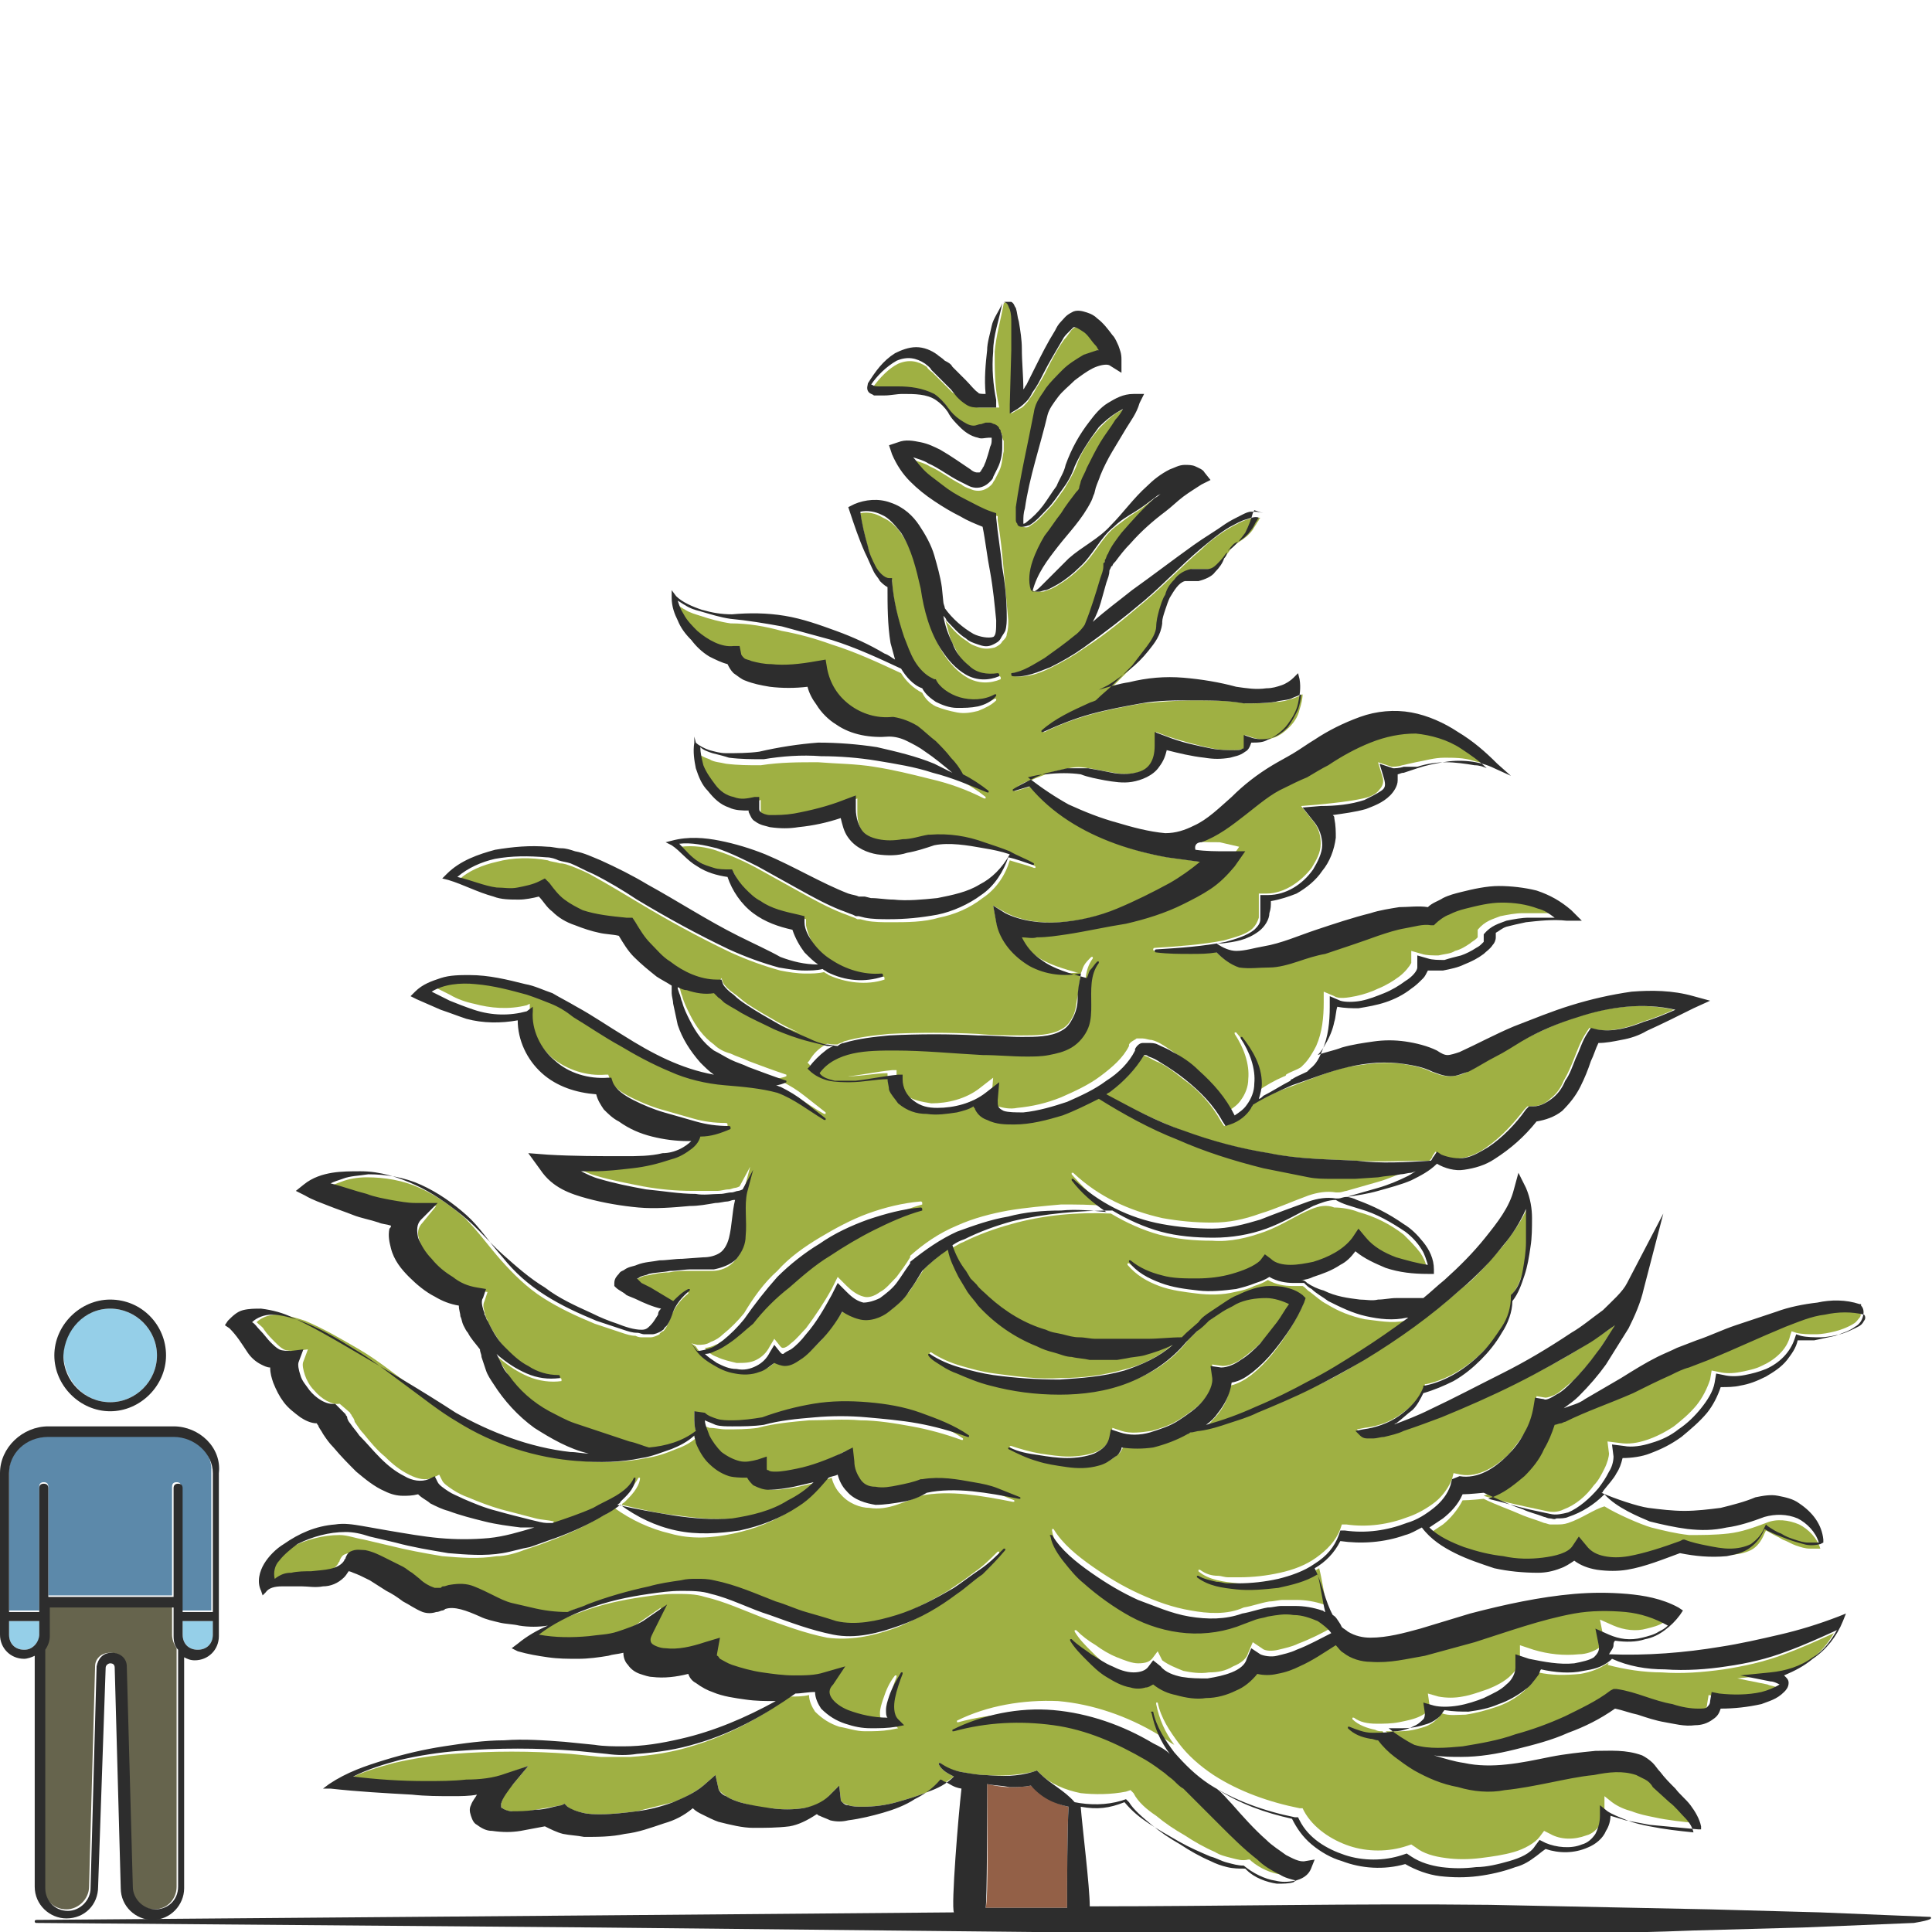 <?xml version="1.0" encoding="utf-8"?>
<!-- Generator: Adobe Illustrator 24.1.2, SVG Export Plug-In . SVG Version: 6.00 Build 0)  -->
<svg version="1.1" id="Layer_1" xmlns="http://www.w3.org/2000/svg" xmlns:xlink="http://www.w3.org/1999/xlink" x="0px" y="0px"
	 viewBox="0 0 128 128" style="enable-background:new 0 0 128 128;" xml:space="preserve">
<style type="text/css">
	.st0{fill:#5C89AA;}
	.st1{fill:#95CFE8;}
	.st2{fill:#66644D;}
	.st3{fill:#2D2D2D;}
	.st4{fill:#9FB043;}
	.st5{fill:#D3B28D;}
	.st6{fill:#936047;}
</style>
<g>
	<g>
		<path class="st0" d="M11.5,95.1H3.2c-1.4,0-2.6,1.1-2.6,2.4v9.2h2l0-8.2c0-0.2,0.1-0.3,0.3-0.3h0c0.2,0,0.3,0.1,0.3,0.3l0,7.2h8.2
			l0-7.2c0-0.2,0.1-0.3,0.3-0.3s0.3,0.1,0.3,0.3l0,8.2h2v-9.2C14.1,96.2,12.9,95.1,11.5,95.1z"/>
		<path class="st1" d="M0.6,107.4v0.9c0,0.6,0.4,1,1,1c0.3,0,0.5-0.1,0.7-0.3c0.2-0.2,0.3-0.4,0.3-0.7l0-0.9H0.6z"/>
		<path class="st1" d="M7.3,92.9c1.7,0,3.1-1.4,3.1-3.1c0-1.7-1.4-3.1-3.1-3.1c-1.7,0-3.1,1.4-3.1,3.1C4.3,91.5,5.6,92.9,7.3,92.9z"
			/>
		<path class="st2" d="M11.4,106.4H3.2l0,1.9c0,0.3-0.1,0.7-0.3,0.9V125c0,0.9,0.7,1.5,1.5,1.5c0.8,0,1.5-0.7,1.5-1.5l0.4-14.6
			c0-0.5,0.4-0.9,1-0.9s0.9,0.4,1,0.9l0.4,14.6c0,0.8,0.7,1.5,1.5,1.5c0.9,0,1.5-0.7,1.5-1.5v-15.8c-0.2-0.3-0.3-0.6-0.3-0.9
			L11.4,106.4z"/>
		<path class="st1" d="M12.1,108.3c0,0.6,0.4,1,1,1s1-0.4,1-1v-0.9h-2V108.3z"/>
		<path class="st3" d="M7.3,93.5c2,0,3.7-1.7,3.7-3.7s-1.6-3.7-3.7-3.7c-2,0-3.7,1.7-3.7,3.7S5.3,93.5,7.3,93.5z M7.3,86.7
			c1.7,0,3.1,1.4,3.1,3.1c0,1.7-1.4,3.1-3.1,3.1c-1.7,0-3.1-1.4-3.1-3.1C4.3,88.1,5.6,86.7,7.3,86.7z"/>
		<path class="st3" d="M11.5,94.5H3.2c-1.7,0-3.2,1.4-3.2,3.1v10.7c0,0.9,0.7,1.6,1.6,1.6c0.2,0,0.5-0.1,0.7-0.2V125
			c0,1.2,1,2.1,2.1,2.1c1.2,0,2.1-0.9,2.1-2.1L7,110.5c0-0.2,0.2-0.3,0.3-0.3c0.2,0,0.3,0.1,0.3,0.3l0.4,14.6c0,1.2,1,2.1,2.1,2.1
			c1.2,0,2.1-1,2.1-2.1v-15.3c0.2,0.1,0.4,0.2,0.7,0.2c0.9,0,1.6-0.7,1.6-1.6V97.6C14.7,95.9,13.2,94.5,11.5,94.5z M2.3,109
			c-0.2,0.2-0.4,0.3-0.7,0.3c-0.6,0-1-0.4-1-1v-0.9h2l0,0.9C2.6,108.5,2.5,108.8,2.3,109z M11.8,125c0,0.9-0.7,1.5-1.5,1.5
			c-0.8,0-1.5-0.7-1.5-1.5l-0.4-14.6c0-0.5-0.4-0.9-1-0.9s-0.9,0.4-1,0.9L6,125.1c0,0.8-0.7,1.5-1.5,1.5c-0.9,0-1.5-0.7-1.5-1.5
			v-15.8c0.2-0.3,0.3-0.6,0.3-0.9l0-1.9h8.2l0,1.9c0,0.4,0.1,0.7,0.3,0.9V125z M14.1,108.3c0,0.6-0.4,1-1,1s-1-0.4-1-1v-0.9h2V108.3
			z M14.1,106.8h-2l0-8.2c0-0.2-0.1-0.3-0.3-0.3s-0.3,0.1-0.3,0.3l0,7.2H3.2l0-7.2c0-0.2-0.1-0.3-0.3-0.3h0c-0.2,0-0.3,0.1-0.3,0.3
			l0,8.2h-2v-9.2c0-1.3,1.1-2.4,2.6-2.4h8.3c1.4,0,2.6,1.1,2.6,2.4V106.8z"/>
	</g>
	<g>
		<path class="st4" d="M82.9,73.2c0,0.1-0.1,0.1-0.1,0.2c-0.3,0.5-0.9,0.9-1.4,1.1l-0.3,0.1l-0.2-0.3c-0.6-1.1-1.5-2.1-2.5-2.8
			c-0.5-0.4-1-0.8-1.6-1.1c-0.3-0.1-0.6-0.3-0.8-0.4c-0.1,0-0.2-0.1-0.3-0.1c-0.5,1-1.3,1.8-2.2,2.4c-0.1,0.1-0.2,0.1-0.3,0.2
			c1.7,0.9,3.3,1.7,5.1,2.4c1.9,0.7,3.8,1.2,5.7,1.5c1.9,0.4,3.9,0.4,5.8,0.5c1.6,0.1,3.3,0,4.9,0c0.1-0.1,0.2-0.2,0.2-0.3l0.2-0.3
			l0.3,0.2c0.5,0.3,1,0.3,1.6,0.2c0.5-0.1,1.1-0.4,1.5-0.7c1-0.7,1.8-1.6,2.5-2.5l0.2-0.2l0.3,0c0.5,0,0.9-0.2,1.2-0.5
			c0.4-0.3,0.7-0.7,0.9-1.2c0.3-0.5,0.5-1,0.7-1.5c0.2-0.5,0.4-1.1,0.8-1.7l0.2-0.3l0.4,0.1c1,0.2,2.1-0.1,3.1-0.5
			c0.7-0.2,1.4-0.5,2.1-0.8c-2.1-0.5-4.4-0.2-6.5,0.5c-1.3,0.4-2.5,1-3.7,1.6c-0.6,0.3-1.2,0.7-1.7,1c-0.6,0.3-1.1,0.7-1.8,1
			c-0.3,0.2-0.7,0.3-1.2,0.3c-0.5,0-0.9-0.2-1.2-0.3c-0.6-0.3-1.2-0.4-1.8-0.5c-1.3-0.2-2.5,0-3.8,0.2C88,71,86.8,71.5,85.5,72
			C84.6,72.3,83.8,72.7,82.9,73.2z"/>
		<path class="st4" d="M86.9,80.1c-1,0.4-2,1.1-3.1,1.5c-1.1,0.4-2.3,0.7-3.5,0.6c-1.2,0-2.3-0.1-3.5-0.4c-1.1-0.3-2.2-0.8-3.2-1.4
			c-2.2-0.1-4.5,0.1-6.6,0.7c-1.1,0.3-2.2,0.7-3.2,1.2c-0.3,0.1-0.5,0.3-0.8,0.4c0.2,0.6,0.5,1.2,0.9,1.7l0.3,0.5l0.4,0.4
			c0.2,0.3,0.5,0.5,0.8,0.8c1.1,1,2.4,1.8,3.8,2.2c0.3,0.1,0.7,0.2,1.1,0.3c0.4,0.1,0.7,0.2,1.1,0.2c0.4,0,0.7,0.1,1.1,0.1
			c0.4,0,0.7,0,1.1,0l0.6,0l0.6,0c0.4,0,0.7,0,1.1,0c0.7,0,1.5-0.1,2.3-0.1c0.1-0.1,0.2-0.2,0.3-0.3l0,0l0.8-0.7
			c0.3-0.2,0.6-0.4,0.8-0.7c0.3-0.2,0.6-0.4,0.9-0.6c0.3-0.2,0.6-0.4,0.9-0.5c0.6-0.3,1.4-0.5,2.1-0.6c0.4,0,0.8,0,1.1,0.1
			c0.4,0.1,0.7,0.2,1.1,0.5l0.2,0.2l-0.1,0.3c-0.5,1.1-1.2,2.2-2,3.2c-0.4,0.5-0.9,1-1.4,1.4c-0.4,0.3-0.9,0.6-1.4,0.7
			c-0.1,0.8-0.4,1.4-0.9,2c-0.3,0.3-0.5,0.6-0.8,0.8c1.1-0.3,2.2-0.7,3.3-1.2c1.2-0.6,2.4-1.1,3.5-1.7c1.1-0.6,2.3-1.3,3.4-2
			c1.1-0.7,2.2-1.5,3.2-2.2c0,0,0,0,0,0c0,0-0.1,0-0.1,0c-0.9,0.2-1.8,0-2.7-0.1c-0.9-0.2-1.7-0.5-2.5-1c-0.4-0.2-0.7-0.5-1.1-0.8
			c-0.2-0.1-0.3-0.3-0.5-0.4c0,0,0,0,0,0c-0.2,0-0.5,0-0.7,0c-0.5,0-1.1-0.1-1.6-0.4c-0.3,0.2-0.6,0.3-0.9,0.4
			c-0.4,0.2-0.8,0.3-1.3,0.4c-0.8,0.2-1.7,0.2-2.5,0.1c-0.8-0.1-1.7-0.2-2.5-0.5c-0.8-0.3-1.5-0.7-2.1-1.4c0,0,0-0.1,0-0.1
			c0,0,0.1,0,0.1,0c0.6,0.5,1.4,0.8,2.1,1c0.8,0.2,1.6,0.2,2.3,0.2c0.8,0,1.6-0.1,2.3-0.3c0.7-0.2,1.5-0.5,1.9-0.9l0.3-0.4l0.4,0.3
			c0.3,0.2,0.8,0.4,1.3,0.4c0.5,0,1-0.1,1.5-0.2c1-0.3,2-0.8,2.6-1.6l0.5-0.6l0.5,0.6c0.4,0.6,1.2,1,1.9,1.3
			c0.7,0.3,1.4,0.4,2.1,0.5c0-0.3-0.2-0.7-0.4-1c-0.3-0.4-0.7-0.8-1.1-1.2c-0.9-0.7-1.9-1.2-3-1.5c-0.5-0.2-1.1-0.3-1.6-0.3
			C87.9,79.8,87.4,79.9,86.9,80.1z"/>
		<path class="st5" d="M75.8,69.9C75.8,69.9,75.8,69.9,75.8,69.9L75.8,69.9C75.8,69.9,75.8,69.9,75.8,69.9z"/>
		<path class="st4" d="M103.1,94.1c-0.1,0-0.3,0.1-0.4,0.1c-0.2,0.6-0.4,1.1-0.7,1.6c-0.4,0.6-0.8,1.2-1.3,1.8
			c-0.5,0.5-1.1,1-1.9,1.3c-0.2,0.1-0.3,0.1-0.5,0.2c0.9,0.3,1.8,0.5,2.7,0.7c0.5,0.1,0.9,0.2,1.4,0.3c0.4,0.1,0.8,0.1,1.2-0.1
			c0.8-0.3,1.5-0.9,2-1.6c0.3-0.3,0.5-0.7,0.7-1.1c0.2-0.4,0.3-0.8,0.3-1l-0.1-0.8l0.8,0.1c0.6,0.1,1.2,0,1.8-0.2
			c0.6-0.2,1.2-0.5,1.8-0.9c0.5-0.4,1-0.8,1.5-1.4c0.4-0.5,0.7-1.1,0.9-1.7l0.1-0.6l0.5,0.1c0.4,0.1,0.9,0.1,1.4,0
			c0.5-0.1,1-0.2,1.4-0.4c0.9-0.4,1.7-1.1,1.9-2l0.1-0.3l0.3,0.1c0.4,0.1,0.8,0.1,1.3,0.1c0.4,0,0.9-0.1,1.3-0.2
			c0.4-0.1,0.9-0.3,1.2-0.5c0.2-0.1,0.3-0.3,0.4-0.4c0.1-0.1,0.1-0.3,0-0.4c-0.8-0.3-1.7-0.2-2.6,0c-0.9,0.2-1.7,0.5-2.6,0.8
			c-1.7,0.7-3.3,1.5-5.1,2.2l-1.3,0.5c-0.4,0.2-0.8,0.3-1.2,0.5c-0.8,0.4-1.6,0.8-2.5,1.2c-1.5,0.7-3.1,1.2-4.8,1.6
			C103.3,94,103.2,94,103.1,94.1z"/>
		<path class="st4" d="M103.9,100.9c-0.3,0.1-0.5,0.1-0.8,0.1c-0.1,0-0.3,0-0.4,0c-0.1,0-0.3-0.1-0.4-0.1c-0.5-0.2-0.9-0.3-1.4-0.5
			c-0.9-0.4-1.8-0.7-2.6-1.1c0,0-0.9,0.1-1.4,0.1c-0.3,0.6-0.8,1.2-1.3,1.6c-0.3,0.2-0.6,0.4-0.9,0.6c0,0,0,0,0,0
			c0.7,0.6,1.5,1,2.3,1.3c0.8,0.3,1.7,0.5,2.6,0.6c0.9,0.1,1.8,0.2,2.6,0.1c0.8-0.1,1.7-0.4,2-0.8l0.4-0.6l0.5,0.6
			c0.3,0.4,0.7,0.6,1.2,0.7c0.5,0.1,1.1,0.1,1.6,0c1.1-0.2,2.3-0.6,3.4-1l0.2-0.1l0.1,0c0.5,0.1,1,0.3,1.5,0.4
			c0.5,0.1,1,0.2,1.5,0.2c0.5,0,1-0.1,1.4-0.3c0.4-0.2,0.7-0.6,0.9-1.1l0.1-0.2l0.2,0.1c0.3,0.2,0.6,0.3,0.9,0.5
			c0.3,0.1,0.6,0.3,0.9,0.4c0.3,0.1,0.6,0.2,0.9,0.2c0.2,0,0.5,0,0.7,0c-0.2-0.7-0.8-1.3-1.4-1.6c-0.7-0.3-1.5-0.4-2.2-0.1
			c-0.8,0.3-1.6,0.6-2.5,0.7c-0.9,0.1-1.7,0.1-2.6,0.1c-0.9-0.1-1.7-0.3-2.5-0.5c-0.7-0.2-2.3-0.9-3.1-1.4
			C105.6,100,104.8,100.6,103.9,100.9z"/>
		<path class="st4" d="M106.5,110.2c-0.6,0.4-1.2,0.6-1.8,0.7c-1,0.1-1.9,0.1-2.8-0.1c-0.1,0.2-0.1,0.3-0.2,0.4
			c-0.2,0.4-0.5,0.6-0.8,0.9c-0.6,0.5-1.2,0.8-1.8,1c-0.6,0.2-1.3,0.4-2,0.5c-0.5,0-1.1,0.1-1.6-0.1c-0.1,0.2-0.2,0.3-0.3,0.4
			c-0.2,0.2-0.5,0.4-0.8,0.5c-0.6,0.2-1.1,0.3-1.7,0.3c-0.3,0-0.6,0-0.9,0c0.5,0.4,1.1,0.8,1.7,1.1c1,0.3,2.1,0.3,3.2,0.1
			c1.2-0.1,2.3-0.4,3.5-0.8c1.1-0.3,2.2-0.8,3.3-1.2c1.1-0.5,2.1-1,3-1.7l0.2-0.1l0.2,0c0.7,0.1,1.3,0.3,1.9,0.5
			c0.6,0.2,1.2,0.4,1.8,0.5c0.6,0.2,1.2,0.3,1.7,0.3c0.3,0,0.5-0.1,0.6-0.1c0.1-0.1,0.2-0.2,0.2-0.4l0.1-0.6l0.5,0.1
			c0.9,0.1,1.9,0.1,2.8-0.1c0.4-0.1,0.9-0.2,1.2-0.5c0,0,0,0,0,0c-0.1-0.1-0.4-0.1-0.6-0.2l-2-0.4l2-0.2c1-0.1,2-0.5,2.8-1
			c0.7-0.5,1.2-1.1,1.6-1.8c-1.1,0.5-2.2,1-3.3,1.4c-1.3,0.5-2.7,0.8-4,1c-1.4,0.2-2.8,0.3-4.1,0.2c-1.2,0-2.5-0.2-3.6-0.5
			C106.6,110.2,106.6,110.2,106.5,110.2z"/>
		<path class="st4" d="M82.1,56.1l-0.7,1c-0.4,0.6-1,1.1-1.6,1.5c-0.6,0.4-1.2,0.7-1.8,1c-1.2,0.6-2.5,1-3.8,1.3
			c-1.3,0.3-2.6,0.5-3.9,0.7c-0.7,0.1-1.3,0.2-2,0.2c-0.3,0-0.7,0-1,0c0.3,0.6,0.7,1.1,1.3,1.5c0.8,0.6,1.9,0.9,3,1.2
			c0.1-0.2,0.1-0.3,0.2-0.5c0.1-0.2,0.3-0.4,0.5-0.6c0,0,0.1,0,0.1,0c0,0,0,0.1,0,0.1c-0.6,0.8-0.5,1.8-0.5,2.8c0,0.5,0,1-0.2,1.5
			c-0.2,0.5-0.6,1-1.1,1.3c-0.5,0.3-1,0.4-1.5,0.5c-0.5,0.1-1,0.1-1.5,0.1c-1,0-2,0-2.9-0.1c-2-0.1-3.9-0.3-5.8-0.3
			c-1,0-1.9,0-2.8,0.2c-0.9,0.2-1.7,0.6-2.2,1.3c0.3,0.3,0.6,0.4,1,0.5c0.4,0.1,0.9,0.1,1.4,0c0.9-0.1,1.8-0.3,2.8-0.4l0.3,0l0,0.3
			c0,0.6,0.2,1.1,0.7,1.4c0.4,0.3,1,0.4,1.6,0.5c1.1,0,2.3-0.3,3.2-1l0.9-0.7l-0.1,1.2c0,0.4,0.1,0.5,0.4,0.7
			c0.4,0.1,0.8,0.2,1.3,0.1c1-0.1,1.9-0.3,2.9-0.7c0.9-0.4,1.8-0.8,2.6-1.4c0.8-0.6,1.5-1.2,1.9-2l0-0.1l0,0
			c0.1-0.2,0.4-0.3,0.5-0.4c0.2,0,0.3,0,0.4,0c0.2,0,0.4,0.1,0.6,0.1c0.4,0.1,0.7,0.3,1,0.5c0.6,0.4,1.2,0.8,1.7,1.2
			c0.9,0.8,1.8,1.8,2.4,3c0.3-0.2,0.6-0.4,0.8-0.7c0.3-0.4,0.5-0.9,0.5-1.4c0.1-1-0.3-2.1-0.9-3c0,0,0-0.1,0-0.1c0,0,0.1,0,0.1,0
			c0.7,0.8,1.3,1.9,1.3,3.1c0,0.3,0,0.7-0.2,1c0.1-0.1,0.2-0.2,0.3-0.2c0.6-0.4,1.1-0.7,1.8-1c0,0,0.1,0,0.1-0.1c0,0,0,0,0,0
			c0,0,0,0,0,0c0.3-0.2,0.7-0.3,1-0.5c0.1-0.1,0.1-0.1,0.2-0.2c0.3-0.3,0.6-0.8,0.8-1.2c0.4-0.9,0.5-1.9,0.5-2.9l0-0.7l0.7,0.3
			c0.3,0.2,0.9,0.1,1.4,0c0.5-0.1,1.1-0.3,1.5-0.5c0.5-0.2,1-0.5,1.4-0.8c0.4-0.3,0.7-0.7,0.8-0.9l0-0.8l0.7,0.2
			c0.3,0.1,0.7,0.1,1.1,0.1c0.4-0.1,0.8-0.1,1.1-0.3c0.4-0.1,0.7-0.3,1-0.5c0.1-0.1,0.3-0.2,0.4-0.3c0,0,0.1-0.1,0.1-0.1
			c0,0,0,0,0,0.1l0-0.6c0.5-0.6,1-0.7,1.5-0.9c0.5-0.1,1-0.2,1.5-0.2c0.6,0,1.2,0,1.7,0c-0.3-0.2-0.7-0.4-1.1-0.6
			c-0.7-0.3-1.5-0.4-2.4-0.4c-0.8,0-1.6,0.1-2.4,0.4c-0.4,0.1-0.8,0.3-1.1,0.4c-0.4,0.2-0.7,0.4-0.9,0.6l-0.1,0.1l-0.2,0
			c-0.6,0-1.2,0.1-1.7,0.2c-0.6,0.1-1.2,0.3-1.8,0.5c-1.2,0.4-2.3,0.8-3.5,1.2c-0.6,0.2-1.2,0.4-1.8,0.5C85.3,63.8,84.6,64,84,64
			c-0.6,0-1.3,0.1-2,0c-0.6-0.2-1.1-0.6-1.5-1c-0.6,0-1.1,0.1-1.7,0.1c-0.8,0-1.6,0-2.3-0.1c0,0-0.1,0-0.1-0.1c0,0,0-0.1,0.1-0.1
			c1.5-0.1,3.1-0.2,4.6-0.5c0.7-0.2,1.5-0.4,1.9-0.8c0.2-0.2,0.3-0.4,0.4-0.7c0-0.3,0-0.7,0-1.1l0-0.5l0.5,0c1.2,0,2.3-0.8,3-1.7
			c0.3-0.5,0.6-1,0.6-1.6c0-0.5-0.1-1-0.5-1.5l-0.8-1l1.2-0.1c1-0.1,2-0.2,2.9-0.4c0.5-0.1,0.9-0.3,1.1-0.6c0.2-0.2,0.3-0.5,0.2-0.8
			l-0.3-1l0.9,0.3c0.1,0,0.4,0,0.7-0.1l0.9-0.2c0.6-0.1,1.2-0.3,1.9-0.3c0.6,0,1.3,0,1.9,0.2c0.3,0.1,0.5,0.1,0.8,0.2
			c-0.5-0.5-1.1-0.9-1.7-1.3c-0.9-0.6-1.9-0.9-3-1c-1-0.1-2.1,0.1-3,0.6c-1,0.4-1.9,1-2.8,1.5c-0.5,0.3-0.9,0.6-1.4,0.8
			c-0.5,0.3-1,0.5-1.5,0.7c-0.9,0.5-1.8,1.1-2.6,1.8c-0.8,0.7-1.8,1.4-2.9,1.8c-0.3,0.1-0.5,0.2-0.8,0.2c0.7,0.1,1.4,0.1,2.1,0.1
			L82.1,56.1z"/>
		<path class="st4" d="M74.6,118.7l0.3-0.1l0.2,0.2c0.3,0.6,0.9,1.1,1.5,1.5c0.6,0.5,1.2,0.9,1.9,1.3c0.6,0.4,1.3,0.8,2,1.1
			c0.3,0.2,0.7,0.3,1.1,0.4c0.4,0.1,0.7,0.2,1.1,0.1l0.1,0l0.1,0.1c0.6,0.5,1.3,0.8,2,0.9c0.4,0,0.7,0,1.1-0.1
			c0.1,0,0.2-0.1,0.2-0.1c-0.4-0.1-0.8-0.2-1.1-0.4c-0.5-0.3-1-0.6-1.5-1c-0.9-0.7-1.7-1.5-2.5-2.3c-0.8-0.8-1.6-1.6-2.4-2.4
			c-0.2-0.2-0.4-0.4-0.6-0.5c-0.2-0.2-0.4-0.3-0.6-0.5c-0.4-0.3-0.9-0.6-1.3-0.9c-1.9-1.1-3.9-1.9-6.1-2.3c-2.2-0.3-4.4-0.2-6.6,0.4
			c0,0-0.1,0-0.1,0c0,0,0-0.1,0-0.1c2-1,4.4-1.4,6.7-1.3c2.3,0.2,4.6,1,6.6,2.2c0.4,0.2,0.7,0.5,1.1,0.7c-0.6-0.8-1-1.7-1.2-2.7
			c0,0,0-0.1,0-0.1c0,0,0.1,0,0.1,0l0,0c0.2,1,0.8,1.9,1.4,2.7c0.6,0.8,1.4,1.5,2.3,2.1c1.7,1.1,3.7,1.8,5.7,2.2l0.2,0l0.1,0.2
			c0.6,1.1,1.8,1.9,3,2.3c1.2,0.4,2.6,0.4,3.8,0l0.3-0.1l0.3,0.2c0.5,0.4,1.2,0.6,2,0.7c0.7,0.1,1.5,0.1,2.3,0
			c0.8-0.1,1.5-0.2,2.2-0.4c0.7-0.2,1.4-0.6,1.7-1l0.3-0.4l0.4,0.2c0.7,0.4,1.6,0.4,2.4,0.1c0.4-0.1,0.7-0.4,0.9-0.7
			c0.2-0.3,0.3-0.7,0.3-1.2l0-0.7l0.5,0.4c0.4,0.3,0.9,0.5,1.3,0.6c0.5,0.2,1,0.3,1.5,0.4c0.9,0.2,1.9,0.3,2.9,0.4
			c-0.1-0.4-0.3-0.7-0.6-1c-0.3-0.4-0.7-0.7-1-1l-1.1-1c-0.2-0.2-0.4-0.4-0.5-0.5c-0.2-0.1-0.3-0.2-0.6-0.3c-0.9-0.2-1.8-0.1-2.8,0
			c-1,0.2-1.9,0.4-2.9,0.5c-1,0.2-2,0.3-3,0.5c-1.1,0.1-2.1,0-3.1-0.2c-1-0.3-2-0.6-2.9-1.1c-0.4-0.3-0.9-0.5-1.3-0.9
			c-0.4-0.3-0.8-0.6-1.1-1.1c-0.2,0-0.3,0-0.5-0.1c-0.5-0.1-1.1-0.3-1.5-0.7c0,0,0-0.1,0-0.1c0,0,0.1,0,0.1,0
			c0.4,0.3,0.9,0.4,1.5,0.4c0.5,0,1,0,1.5-0.1c0.5-0.1,1-0.2,1.4-0.4c0.2-0.1,0.4-0.2,0.5-0.4c0.1-0.1,0.1-0.3,0.1-0.4l-0.1-0.7
			l0.7,0.2c0.5,0.1,1.1,0.1,1.6,0c0.6-0.1,1.1-0.3,1.7-0.5c0.5-0.2,1.1-0.5,1.5-0.9c0.4-0.4,0.7-0.8,0.6-1.1l0-0.9l0.9,0.3
			c1,0.3,2,0.4,3,0.3c0.5,0,1-0.2,1.3-0.4c0.3-0.2,0.4-0.5,0.3-0.9l-0.2-1l0.9,0.4c0.7,0.3,1.5,0.4,2.2,0.2c0.4-0.1,0.8-0.2,1.1-0.4
			c0.2-0.1,0.5-0.3,0.6-0.4c-0.8-0.5-1.8-0.8-2.8-0.9c-1.1-0.1-2.3-0.1-3.4,0.1c-2.3,0.4-4.4,1.2-6.6,1.9c-1.1,0.3-2.2,0.7-3.3,0.9
			c-1.1,0.3-2.3,0.6-3.6,0.4c-0.6-0.1-1.3-0.3-1.8-0.6c-0.2-0.1-0.4-0.3-0.5-0.5c-0.7,0.6-1.5,1-2.4,1.4c-0.5,0.2-1,0.4-1.5,0.5
			c-0.4,0.1-0.8,0.1-1.3,0c-0.3,0.5-0.9,0.9-1.4,1.1c-0.7,0.3-1.4,0.4-2,0.5c-0.7,0-1.4,0-2-0.2c-0.5-0.2-1-0.4-1.5-0.7c0,0,0,0,0,0
			c-0.2,0.1-0.3,0.2-0.5,0.2c-0.4,0.1-0.7,0.1-1,0c-0.6-0.1-1.2-0.4-1.6-0.7c-0.5-0.3-0.9-0.7-1.3-1.1c-0.4-0.4-0.8-0.8-1.1-1.3
			c0,0,0-0.1,0-0.1c0,0,0.1,0,0.1,0l0,0c0.4,0.4,0.8,0.7,1.3,1c0.4,0.3,0.9,0.6,1.4,0.8c0.5,0.2,1,0.4,1.4,0.4c0.5,0,0.8-0.1,1-0.4
			l0.3-0.4L77,110c0.4,0.3,0.9,0.5,1.4,0.7c0.5,0.1,1.1,0.2,1.7,0.1c0.6,0,1.1-0.1,1.6-0.4c0.5-0.2,0.9-0.5,1-0.9l0.3-0.7l0.6,0.4
			c0.2,0.2,0.7,0.2,1.1,0.1c0.4-0.1,0.9-0.2,1.3-0.4c0.8-0.3,1.6-0.7,2.3-1.1c-0.2-0.3-0.5-0.6-0.9-0.8c-0.5-0.3-1-0.4-1.6-0.4
			c-0.6-0.1-1.1,0-1.7,0.1c-0.3,0.1-0.6,0.1-0.8,0.2l-0.8,0.3c-1.2,0.6-2.5,0.8-3.8,0.6c-1.3-0.1-2.5-0.5-3.7-1.1
			c-1.1-0.6-2.2-1.3-3.1-2.2c-0.5-0.4-0.9-0.9-1.3-1.4c-0.4-0.5-0.8-1-0.9-1.7c0,0,0-0.1,0-0.1c0,0,0,0,0.1,0l0,0
			c0.6,1,1.6,1.8,2.6,2.5c1,0.7,2,1.3,3.1,1.8c1.1,0.5,2.2,0.9,3.4,1.1c1.1,0.2,2.4,0.3,3.5-0.2l0,0c0.6-0.1,1.1-0.3,1.7-0.4
			c0.3,0,0.6-0.1,0.9-0.1c0.3,0,0.6,0,0.9,0c0.6,0,1.2,0.1,1.8,0.3c0.1,0,0.1,0.1,0.2,0.1c-0.2-0.9-0.3-1.7-0.5-2.5
			c-0.8,0.5-1.7,0.8-2.6,0.9c-0.9,0.2-1.8,0.2-2.8,0.1c-0.9-0.1-1.9-0.2-2.6-0.8c0,0,0-0.1,0-0.1c0,0,0.1,0,0.1,0l0,0
			c0.4,0.3,0.8,0.4,1.2,0.4c0.2,0,0.4,0.1,0.7,0.1l0.7,0c0.9,0,1.8-0.1,2.7-0.3c0.9-0.2,1.7-0.5,2.4-1c0.7-0.5,1.3-1.1,1.6-1.9
			l0.1-0.3l0.3,0c1.4,0.2,2.8,0,4.1-0.5c0.6-0.2,1.3-0.6,1.8-1c0.5-0.4,0.9-1,1.1-1.5l0.1-0.4l0.5,0.1c1.1,0.2,2.3-0.5,3.2-1.4
			c0.4-0.5,0.8-1,1.1-1.5c0.3-0.6,0.5-1.1,0.6-1.7l0.1-0.6l0.6,0.1c0.1,0,0.5-0.1,0.8-0.3c0.3-0.2,0.6-0.5,1-0.8
			c0.6-0.6,1.2-1.3,1.7-2c0.4-0.6,0.8-1.2,1.2-1.8c-0.6,0.5-1.3,0.9-1.9,1.3c-1.5,1-3.1,1.8-4.7,2.6c-1.6,0.8-3.2,1.5-4.9,2.2
			c-0.8,0.3-1.7,0.6-2.5,0.9c-0.4,0.1-0.9,0.3-1.3,0.4c-0.2,0.1-0.5,0.1-0.7,0.1c-0.1,0-0.2,0-0.4,0c-0.1,0-0.3,0-0.5-0.2l-0.3-0.3
			l0.5-0.1c0.9-0.1,1.7-0.4,2.4-0.9c0.7-0.5,1.4-1.1,1.6-1.9l0-0.1l0.1,0c1.4-0.3,2.7-1.1,3.8-2.2c0.5-0.5,1-1.1,1.3-1.7
			c0.4-0.6,0.6-1.3,0.6-2l0-0.1l0.1-0.1c0.3-0.4,0.5-1,0.7-1.6c0.1-0.6,0.2-1.2,0.2-1.8c0-0.6,0-1.2,0-1.8c0-0.1,0-0.3,0-0.4
			c-0.4,0.9-0.9,1.6-1.5,2.4c-0.4,0.5-0.9,1-1.3,1.5c-0.5,0.5-0.9,1-1.5,1.4c-2,1.8-4.2,3.3-6.4,4.7c-1.1,0.7-2.3,1.4-3.5,1.9
			c-1.2,0.6-2.4,1.1-3.6,1.6c-0.6,0.2-1.2,0.5-1.9,0.7c-0.6,0.2-1.3,0.3-1.9,0.5c-0.2,0-0.4,0.1-0.6,0.1c-0.1,0-0.1,0.1-0.2,0.1
			c-0.7,0.4-1.5,0.7-2.3,0.9c-0.7,0.1-1.4,0.2-2.1,0c0,0,0,0.1,0,0.1c-0.1,0.2-0.2,0.4-0.4,0.5c-0.3,0.3-0.7,0.5-1.1,0.6
			c-0.7,0.2-1.5,0.2-2.1,0.1c-0.7-0.1-1.4-0.2-2-0.4c-0.6-0.2-1.3-0.4-1.9-0.8c0,0,0-0.1,0-0.1c0,0,0,0,0.1,0l0,0
			c0.6,0.2,1.3,0.4,1.9,0.5c0.7,0.1,1.3,0.2,1.9,0.2c0.6,0,1.3-0.1,1.8-0.3c0.5-0.2,0.9-0.6,1-1.1l0.1-0.5l0.6,0.2
			c0.6,0.2,1.3,0.1,2,0c0.7-0.2,1.3-0.4,1.9-0.8c0.6-0.4,1.2-0.8,1.6-1.3c0.4-0.5,0.7-1.1,0.6-1.6l-0.1-0.7l0.7,0.1
			c0.4,0,0.9-0.2,1.3-0.5c0.4-0.3,0.9-0.7,1.3-1.1c0.4-0.4,0.8-0.9,1.1-1.4c0.3-0.4,0.6-0.8,0.8-1.2c-0.4-0.2-1-0.4-1.5-0.4
			c-0.7,0-1.3,0.1-2,0.4c-0.3,0.1-0.6,0.3-0.9,0.5c-0.3,0.2-0.6,0.4-0.9,0.6c-0.3,0.2-0.5,0.4-0.8,0.7l-0.7,0.7
			c-0.9,1.2-2.3,2.2-3.8,2.7c-1.5,0.6-3,0.8-4.6,0.8c-1.5,0-3.1-0.2-4.6-0.6c-0.7-0.2-1.5-0.4-2.2-0.8c-0.3-0.2-0.7-0.3-1-0.5
			c-0.3-0.2-0.6-0.4-0.9-0.7c0,0,0-0.1,0-0.1c0,0,0.1,0,0.1,0l0,0c0.6,0.4,1.3,0.7,2,0.9c0.7,0.2,1.4,0.4,2.2,0.5
			c1.5,0.2,2.9,0.4,4.4,0.3c1.5,0,2.9-0.2,4.3-0.6c1.2-0.3,2.3-0.9,3.2-1.7c-0.6,0.3-1.2,0.5-1.9,0.7c-0.4,0.1-0.8,0.1-1.2,0.2
			l-0.6,0.1l-0.6,0c-0.4,0-0.8,0-1.2,0c-0.4-0.1-0.8-0.1-1.2-0.2c-0.4-0.1-0.8-0.2-1.2-0.3c-0.4-0.1-0.8-0.2-1.1-0.4
			c-1.5-0.6-2.8-1.5-3.9-2.7c-0.2-0.3-0.5-0.6-0.7-0.9l-0.3-0.5l-0.3-0.5c-0.3-0.6-0.6-1.2-0.7-1.8c-0.6,0.4-1.2,0.9-1.7,1.4
			c-0.3,0.5-0.6,0.9-0.9,1.4c-0.4,0.5-0.8,0.9-1.3,1.3c-0.5,0.4-1.3,0.6-2,0.5c-0.4-0.1-0.8-0.3-1.1-0.5c-0.5,0.7-1,1.4-1.5,2
			c-0.4,0.4-0.8,0.8-1.3,1.2c-0.3,0.2-0.6,0.3-1,0.4c-0.2,0-0.5,0-0.7-0.2c0,0,0,0,0,0c-0.3,0.3-0.6,0.5-1,0.6
			c-0.5,0.2-1.1,0.2-1.6,0.1c-0.5-0.1-1-0.3-1.5-0.6c-0.5-0.3-0.9-0.6-1.2-1.1L45.8,89l0.4,0.1c0.3,0,0.6,0,0.9-0.2
			c0.3-0.1,0.6-0.3,0.8-0.5c0.5-0.4,1-0.9,1.4-1.4c0.6-1,1.3-2,2.2-2.8c0.8-0.9,1.8-1.6,2.8-2.2c1-0.6,2.1-1.2,3.2-1.6
			c1.1-0.4,2.3-0.7,3.5-0.8c0,0,0.1,0,0.1,0.1c0,0,0,0.1,0,0.1c-1.1,0.3-2.2,0.8-3.2,1.3c-1,0.5-2,1.1-2.9,1.7
			c-0.9,0.6-1.8,1.4-2.7,2.1c-0.8,0.8-1.7,1.6-2.4,2.4l0,0l0,0c-0.5,0.5-1,0.9-1.6,1.3c-0.3,0.2-0.6,0.4-0.9,0.5
			c-0.2,0.1-0.5,0.2-0.7,0.2c0.2,0.3,0.5,0.5,0.8,0.6c0.4,0.2,0.9,0.3,1.3,0.4c0.5,0,0.9,0,1.3-0.2c0.4-0.2,0.7-0.5,0.9-0.9l0.3-0.5
			l0.4,0.5c0.1,0.1,0.1,0.1,0.2,0.1c0.1,0,0.3-0.1,0.5-0.3c0.4-0.3,0.7-0.7,1-1c0.6-0.8,1.2-1.7,1.7-2.6l0.4-0.8l0.6,0.6
			c0.3,0.3,0.7,0.6,1.1,0.7c0.3,0.1,0.7,0,1.1-0.3c0.4-0.2,0.7-0.6,1.1-1c0.3-0.4,0.6-0.8,0.9-1.3l0-0.1l0,0c0.9-0.8,1.9-1.5,3.1-2
			c1.1-0.5,2.3-0.8,3.4-1c1.2-0.2,2.4-0.3,3.5-0.4c1,0,2,0,3,0.1c-0.9-0.6-1.6-1.3-2.3-2.1c0,0,0-0.1,0-0.1c0,0,0.1,0,0.1,0
			c1.7,1.6,3.7,2.5,5.9,3c1.1,0.2,2.2,0.3,3.3,0.3c1.1,0,2.1-0.2,3.2-0.6c1-0.3,2.1-0.8,3.2-1.2c0.6-0.2,1.2-0.3,1.8-0.2
			c0.1,0,0.2,0,0.2,0c0.2,0,0.4-0.1,0.5-0.1c0.7-0.2,1.4-0.4,2.1-0.6c0.7-0.2,1.4-0.5,2-0.8c0.2-0.1,0.4-0.2,0.5-0.3l-0.3,0.1
			c-0.2,0.1-0.5,0.1-0.7,0.1c-0.5,0.1-1,0.2-1.5,0.2l-1.5,0.1c-0.3,0-0.5,0-0.8,0l-0.8,0c-0.5,0-1-0.1-1.5-0.1l-1.5-0.3
			c-0.5-0.1-1-0.2-1.5-0.3c-2-0.5-3.9-1.1-5.7-1.9c-1.8-0.8-3.5-1.7-5.2-2.7c-0.8,0.5-1.6,0.8-2.4,1.1c-1,0.4-2.1,0.6-3.2,0.6
			c-0.6,0-1.2,0-1.8-0.3c-0.3-0.1-0.6-0.4-0.8-0.7c0-0.1-0.1-0.1-0.1-0.2c-0.4,0.2-0.7,0.3-1.1,0.4c-0.6,0.2-1.3,0.2-2,0.1
			c-0.7-0.1-1.4-0.3-1.9-0.7c-0.3-0.2-0.5-0.5-0.6-0.9c-0.1-0.2-0.1-0.5-0.1-0.7c-0.8,0-1.7,0.2-2.5,0.2c-0.5,0-1,0-1.4-0.1
			c-0.5-0.1-1-0.3-1.3-0.7l-0.1-0.1l0.1-0.1c0.3-0.5,0.6-0.8,1.1-1.1c0.2-0.1,0.3-0.2,0.5-0.3c-0.1,0-0.3,0-0.4,0
			c-0.4-0.1-0.8-0.2-1.2-0.3c-0.8-0.2-1.5-0.5-2.3-0.8c-0.7-0.3-1.5-0.7-2.2-1.1c-0.4-0.2-0.7-0.4-1-0.6c-0.2-0.1-0.3-0.2-0.5-0.4
			c-0.1-0.1-0.2-0.2-0.3-0.3c-0.6,0-1.2,0-1.8-0.2c-0.2-0.1-0.4-0.1-0.6-0.2l0,0.1l0.1,0.3c0.1,0.2,0.1,0.4,0.2,0.6
			c0.1,0.4,0.3,0.8,0.5,1.2c0.4,0.8,0.9,1.5,1.6,2c0.3,0.3,0.7,0.5,1.1,0.6c0.4,0.2,0.8,0.3,1.2,0.5c0.8,0.3,1.6,0.6,2.5,0.9
			c0,0,0,0,0,0.1c0,0,0,0,0,0c-0.2,0.1-0.4,0.1-0.7,0.2c0.1,0,0.2,0.1,0.3,0.1c0.6,0.3,1.1,0.6,1.6,1l1.4,1.1c0,0,0,0.1,0,0.1
			c0,0,0,0-0.1,0c-1.1-0.6-2-1.4-3.1-1.8c-1.1-0.4-2.3-0.5-3.5-0.5c-1.2-0.1-2.5-0.4-3.6-0.9c-1.2-0.5-2.2-1-3.3-1.7
			c-1-0.6-2.1-1.3-3.1-1.9c-0.5-0.3-1-0.6-1.5-0.9c-0.5-0.2-1.1-0.5-1.6-0.6c-1.1-0.4-2.3-0.7-3.4-0.7c-1-0.1-2.1,0-2.9,0.5
			c0.4,0.2,0.8,0.4,1.2,0.6c0.5,0.3,1.1,0.5,1.6,0.6c1.1,0.3,2.3,0.4,3.5,0.1l0.2-0.1l0,0.3c-0.1,1.3,0.6,2.5,1.5,3.3
			c1,0.8,2.3,1.2,3.5,1.1l0.2,0l0.1,0.3c0.2,0.5,0.8,0.9,1.4,1.2c0.6,0.3,1.3,0.6,2,0.8c0.7,0.2,1.4,0.4,2.1,0.6
			c0.7,0.2,1.4,0.3,2.2,0.3c0,0,0.1,0,0.1,0.1c0,0,0,0,0,0.1c-0.6,0.3-1.3,0.4-2,0.5c-0.1,0.4-0.4,0.7-0.7,0.9
			c-0.4,0.3-0.8,0.4-1.2,0.6c-0.8,0.3-1.7,0.5-2.6,0.6c-0.9,0.1-1.7,0.2-2.6,0.2c-0.3,0-0.5,0-0.8,0c0.4,0.2,0.8,0.4,1.2,0.5
			c1,0.3,2.1,0.5,3.1,0.7c1.1,0.2,2.2,0.3,3.3,0.3c0.5,0,1.1,0,1.6,0c0.3,0,0.5-0.1,0.8-0.1c0.1,0,0.3-0.1,0.4-0.1
			c0.1,0,0.3-0.1,0.3-0.1l0.7-1.3l-0.4,1.5C49.3,80,49.4,81,49.3,82c0,0.5-0.2,1.1-0.6,1.5c-0.4,0.5-1,0.7-1.5,0.7
			c-0.1,0-0.3,0-0.4,0l-0.4,0l-0.7,0c-0.5,0-0.9,0-1.4,0.1c-0.5,0-0.9,0.1-1.4,0.2c-0.2,0-0.4,0.1-0.6,0.2c-0.1,0-0.1,0-0.2,0.1
			c0.1,0.1,0.2,0.2,0.3,0.3l0.6,0.4l1.5,0.9c0.3-0.3,0.6-0.6,1-0.8c0,0,0.1,0,0.1,0c0,0,0,0.1,0,0.1c-0.5,0.4-0.8,0.8-1.1,1.4
			c-0.1,0.3-0.2,0.6-0.4,0.9c-0.1,0.1-0.1,0.2-0.2,0.2c-0.1,0.1-0.2,0.1-0.2,0.2c-0.2,0.1-0.4,0.2-0.6,0.2c-0.2,0-0.4,0-0.5,0
			c-0.2,0-0.3,0-0.5-0.1c-0.3,0-0.6-0.1-0.9-0.2c-0.6-0.2-1.2-0.4-1.8-0.6c-1.2-0.5-2.3-1-3.4-1.7c-1.1-0.7-2-1.6-2.8-2.5
			c-0.8-0.9-1.5-1.9-2.4-2.8c-0.9-0.8-1.9-1.5-3-2c-1.1-0.5-2.3-0.7-3.5-0.7c-0.6,0-1.2,0.1-1.7,0.3c-0.3,0.1-0.5,0.2-0.8,0.3
			c0.8,0.3,1.6,0.5,2.4,0.7c0.5,0.1,1.1,0.3,1.6,0.4c0.5,0.1,1.1,0.2,1.6,0.2l1.5,0L28,81c-0.3,0.3-0.4,0.7-0.2,1.2
			c0.1,0.5,0.5,1,0.9,1.4c0.4,0.4,0.9,0.8,1.4,1.2c0.5,0.3,1.1,0.6,1.6,0.7l0.6,0.1l-0.2,0.6c-0.1,0.2-0.1,0.4,0,0.7
			c0,0.1,0.1,0.3,0.1,0.4c0.1,0.1,0.1,0.3,0.2,0.4c0.3,0.6,0.7,1.2,1.1,1.7c0.5,0.5,1,0.9,1.6,1.3c0.6,0.3,1.3,0.6,2,0.6
			c0,0,0.1,0,0.1,0.1c0,0,0,0.1,0,0.1c-0.7,0.1-1.5,0-2.2-0.3c-0.7-0.3-1.3-0.7-1.9-1.2c0,0-0.1-0.1-0.1-0.1
			c0.1,0.2,0.2,0.4,0.3,0.6c0.2,0.3,0.3,0.5,0.5,0.8c0.7,1,1.7,1.8,2.7,2.4c0.5,0.3,1.1,0.6,1.7,0.8c0.3,0.1,0.6,0.2,0.9,0.3
			c0.3,0.1,0.6,0.2,0.9,0.3c0.3,0.1,0.6,0.2,0.9,0.3c0.3,0.1,0.6,0.2,0.9,0.3c0.4,0.1,0.8,0.2,1.3,0.4c1.1-0.2,2.2-0.5,3.1-1.1
			C46,94.6,46,94.3,46,93.9l0-0.4l0.3,0.3c0.2,0.2,0.5,0.3,0.8,0.4c0.3,0.1,0.6,0.1,1,0.1c0.7,0,1.3-0.1,2-0.2
			c1.1-0.4,2.3-0.7,3.4-0.9c1.2-0.2,2.4-0.2,3.6-0.1c1.2,0.1,2.4,0.4,3.5,0.7c1.1,0.4,2.2,0.8,3.2,1.5c0,0,0,0.1,0,0.1
			c0,0,0,0-0.1,0c-1.1-0.4-2.2-0.7-3.3-0.9c-1.1-0.2-2.3-0.4-3.4-0.4c-1.1-0.1-2.3,0-3.4,0c-1.1,0.1-2.3,0.2-3.4,0.5l0,0h0
			c-0.7,0.1-1.4,0.1-2.1,0.1c-0.4,0-0.7-0.1-1.1-0.1c-0.2-0.1-0.5-0.1-0.7-0.3c0,0.3,0.1,0.7,0.3,1c0.2,0.4,0.5,0.8,0.8,1.1
			c0.3,0.3,0.7,0.5,1.2,0.6c0.4,0.1,0.8,0,1.2-0.1l0.6-0.2l0,0.7c0,0.2,0,0.2,0.1,0.2c0.1,0.1,0.3,0.1,0.5,0.1c0.5,0,1-0.1,1.4-0.2
			c1-0.2,2-0.6,2.9-1l0.8-0.4l0.1,0.9c0.1,0.5,0.2,0.9,0.4,1.2c0.2,0.3,0.6,0.4,1,0.5c0.5,0,1,0,1.5-0.1c0.5-0.1,1-0.2,1.5-0.4
			l0.1,0l0,0c1.2-0.2,2.3,0,3.4,0.2c0.5,0.1,1.1,0.3,1.6,0.4c0.5,0.2,1,0.4,1.5,0.6c0,0,0,0,0,0.1c0,0,0,0-0.1,0
			c-1-0.2-2.1-0.4-3.1-0.5c-1-0.1-2.1-0.1-3,0.1c-0.5,0.2-1,0.4-1.6,0.6c-0.6,0.2-1.2,0.3-1.8,0.2c-0.6,0-1.4-0.3-1.9-0.9
			c-0.3-0.3-0.5-0.7-0.6-1.1c-0.2,0.1-0.4,0.1-0.6,0.2c-0.6,0.7-1.2,1.4-2,1.9c-1.2,0.8-2.5,1.3-3.9,1.6c-1.4,0.3-2.8,0.4-4.2,0
			c-1.3-0.3-2.6-0.9-3.7-1.7c-0.3,0.3-0.7,0.5-1.1,0.7c-1,0.6-2.1,1.1-3.2,1.5c-0.5,0.2-1.1,0.4-1.7,0.6c-0.5,0.2-1.2,0.4-1.8,0.4
			c-1.2,0.2-2.4,0.1-3.6,0c-1.2-0.2-2.3-0.4-3.5-0.7l-1.7-0.4c-0.6-0.1-1.1-0.3-1.6-0.3c-1.1,0-2.2,0.3-3.2,0.8
			c-0.5,0.3-0.9,0.6-1.2,1.1c-0.3,0.4-0.4,0.8-0.3,1.2c0.3-0.2,0.7-0.3,1.1-0.4c0.5-0.1,0.9,0,1.3-0.1c0.9,0,1.8-0.1,2.2-0.7
			c0-0.1,0.1-0.1,0.1-0.2c0,0,0.1-0.3,0.3-0.4c0.4-0.2,0.7-0.1,1-0.1c0.5,0.1,0.9,0.3,1.3,0.5c0.4,0.2,0.8,0.4,1.2,0.6
			c0.2,0.1,0.4,0.2,0.6,0.4l0.5,0.4c0.4,0.2,0.7,0.5,1,0.6c0.2,0,0.3,0.1,0.4,0c0.1,0,0.1,0,0.2-0.1c0.1,0,0.3-0.1,0.4-0.1
			c0.5-0.1,1.1-0.1,1.6,0.1c0.5,0.2,0.9,0.4,1.3,0.6c0.4,0.2,0.8,0.4,1.2,0.5l1.3,0.3c0.8,0.2,1.6,0.3,2.4,0.3
			c0.4-0.2,0.9-0.4,1.3-0.5c1.4-0.5,2.7-0.8,4.1-1.2c0.7-0.2,1.4-0.3,2.1-0.4c0.4,0,0.7-0.1,1.1-0.1c0.4,0,0.8,0,1.1,0.1
			c1.5,0.3,2.8,0.9,4.1,1.4c0.7,0.3,1.3,0.5,2,0.7c0.7,0.2,1.3,0.5,2,0.6c1.3,0.3,2.7,0.1,4-0.4c1.3-0.4,2.6-1.1,3.8-1.8
			c0.6-0.4,1.2-0.8,1.7-1.2c0.6-0.4,1.1-0.9,1.6-1.4l0,0c0,0,0.1,0,0.1,0c0,0,0,0.1,0,0.1c-0.4,0.6-0.9,1.1-1.5,1.6
			c-0.5,0.5-1.1,0.9-1.7,1.3c-1.2,0.8-2.4,1.6-3.8,2.1c-1.4,0.5-2.9,0.8-4.4,0.6c-1.5-0.3-2.8-0.8-4.2-1.3c-1.3-0.5-2.6-1.1-3.9-1.4
			c-0.6-0.2-1.3-0.2-2-0.2c-0.7,0-1.4,0.1-2.1,0.2c-1.4,0.2-2.8,0.5-4.1,1c-1.2,0.4-2.3,0.9-3.2,1.7c1.1,0.2,2.2,0.2,3.3,0.1
			c0.6-0.1,1.3-0.2,1.9-0.3c0.6-0.2,1.2-0.4,1.7-0.7l1.6-1.1l-0.9,1.8c-0.1,0.2-0.2,0.4-0.2,0.5c0,0.1,0,0.2,0.1,0.3
			c0.1,0.2,0.5,0.3,0.9,0.3c0.8,0.1,1.8-0.1,2.6-0.4l1-0.3l-0.2,1.1c0,0.1,0,0.1,0,0.1c0,0,0.1,0.1,0.2,0.2c0.2,0.2,0.5,0.3,0.8,0.4
			c0.6,0.2,1.3,0.4,2,0.5c0.7,0.1,1.4,0.2,2.1,0.2c0.7,0,1.4,0,2-0.2l1.4-0.4l-0.8,1.2c-0.2,0.4-0.3,0.6-0.1,0.9
			c0.2,0.3,0.7,0.6,1.1,0.8c0.8,0.3,1.7,0.5,2.6,0.5c-0.1-0.2-0.1-0.4-0.1-0.5c0-0.3,0.1-0.6,0.2-0.9c0.2-0.6,0.4-1.1,0.8-1.6
			c0,0,0.1,0,0.1,0c0,0,0,0,0,0.1c-0.2,0.5-0.4,1.1-0.5,1.6c-0.1,0.5-0.1,1.1,0.2,1.4l0.4,0.4l-0.5,0.1c-0.6,0.1-1.1,0.1-1.7,0.1
			c-0.6,0-1.1-0.2-1.7-0.3c-0.6-0.2-1.1-0.5-1.6-1c-0.2-0.3-0.4-0.7-0.4-1.1c0,0,0,0,0,0c-0.4,0.1-0.8,0.1-1.3,0.1
			c-1.9,1.4-4.1,2.6-6.5,3.3c-1.3,0.4-2.6,0.6-4,0.7c-0.7,0-1.4,0-2,0l-2-0.2c-2.6-0.2-5.2-0.2-7.8,0c-1.3,0.1-2.6,0.3-3.9,0.6
			c-1.1,0.3-2.1,0.6-3.1,1.1c1.6,0.1,3.2,0.3,4.8,0.3c0.9,0,1.8,0,2.7-0.1c0.9-0.1,1.8-0.2,2.6-0.4L35,117l-1,1.2
			c-0.4,0.4-0.7,0.9-0.8,1.3c0,0.1,0,0.2,0,0.2c0,0,0,0.1,0.1,0.1c0.1,0.1,0.3,0.2,0.6,0.2c0.5,0.1,1.1,0,1.6-0.1
			c0.6-0.1,1.1-0.2,1.7-0.3l0.2-0.1l0.2,0.2c0.2,0.2,0.6,0.3,1,0.4c0.4,0.1,0.8,0.1,1.2,0.1c0.8,0,1.6-0.1,2.4-0.2
			c0.8-0.2,1.6-0.4,2.4-0.6c0.8-0.3,1.5-0.7,2-1.1l0.8-0.7l0.2,0.9c0,0.1,0.2,0.3,0.5,0.5c0.3,0.2,0.6,0.3,0.9,0.4
			c0.7,0.2,1.4,0.4,2.1,0.4c0.7,0.1,1.4,0.1,2.1,0c0.7-0.1,1.3-0.3,1.7-0.8l0.7-0.7l0.1,0.9c0,0.1,0,0.1,0.1,0.2
			c0.1,0.1,0.2,0.1,0.4,0.2c0.3,0.1,0.7,0.1,1,0.1c0.7,0,1.5-0.1,2.2-0.3c0.7-0.2,1.4-0.4,2.1-0.7c0.6-0.3,1.2-0.6,1.7-1
			c-0.4-0.2-0.8-0.4-1-0.8c0,0,0-0.1,0-0.1c0,0,0.1,0,0.1,0l0,0c0.4,0.4,0.9,0.5,1.4,0.6c0.5,0.1,1,0.2,1.6,0.2c1,0.1,2.1,0,3.1-0.2
			l0.3-0.1l0.2,0.2c0.7,0.7,1.7,1.1,2.7,1.3C72.5,118.9,73.6,118.9,74.6,118.7z"/>
		<path class="st4" d="M47.8,64.8l0.1,0.3c0.1,0.2,0.4,0.5,0.7,0.7c0.3,0.2,0.6,0.5,0.9,0.7c0.6,0.4,1.3,0.8,2,1.2
			c0.7,0.4,1.4,0.7,2.1,1c0.4,0.1,0.7,0.3,1.1,0.4c0.2,0.1,0.5,0.1,0.8,0.1c0.1-0.1,0.3-0.1,0.4-0.2c1-0.3,2-0.4,3-0.5
			c2-0.1,3.9-0.1,5.9,0c1,0.1,2,0.1,2.9,0.1c0.9,0,1.9,0,2.6-0.4c0.4-0.2,0.6-0.5,0.8-0.9c0.2-0.4,0.2-0.9,0.3-1.3
			c0.1-0.5,0.1-1,0.2-1.5c0,0,0-0.1,0-0.1c-1.1,0.2-2.3,0-3.4-0.5c-0.5-0.3-1-0.7-1.4-1.2c-0.4-0.5-0.7-1.1-0.8-1.7L65.8,60l0.9,0.5
			c1,0.5,2.3,0.7,3.6,0.6c1.3-0.1,2.6-0.4,3.8-0.9c1.2-0.5,2.4-1.1,3.5-1.7c0.7-0.4,1.4-0.8,2-1.4c-0.7-0.1-1.5-0.2-2.2-0.3
			c-1.2-0.2-2.3-0.5-3.4-0.9c-2.2-0.8-4.2-2.1-5.7-3.8c-0.3,0.1-0.7,0.2-1,0.3c0,0-0.1,0-0.1,0c0,0,0-0.1,0-0.1
			c0.3-0.3,0.7-0.5,1.1-0.6c0.4-0.2,0.8-0.3,1.2-0.5c0.4-0.1,0.8-0.2,1.3-0.3c0.4-0.1,0.9-0.1,1.3,0l0,0l0.1,0
			c0.5,0.1,1,0.2,1.6,0.3c0.5,0.1,1,0.1,1.5,0c0.5-0.1,0.8-0.3,1-0.6c0.2-0.3,0.3-0.7,0.3-1.2l0-0.9l0.8,0.3c0.9,0.3,2,0.6,3,0.8
			c0.5,0.1,1,0.1,1.5,0.1c0.2,0,0.4-0.1,0.5-0.1c0.1-0.1,0.1-0.1,0.1-0.2l0-0.7l0.6,0.2c0.4,0.1,0.8,0.2,1.2,0
			c0.4-0.1,0.8-0.4,1.1-0.7c0.3-0.3,0.6-0.7,0.7-1.2c0.1-0.3,0.2-0.7,0.2-1c-0.2,0.1-0.4,0.2-0.7,0.3c-0.3,0.1-0.7,0.2-1,0.2
			c-0.7,0.1-1.4,0.1-2.1,0.1h0l0,0c-1.1-0.2-2.3-0.2-3.4-0.2c-1.1,0-2.3,0.1-3.4,0.2c-1.1,0.2-2.2,0.4-3.3,0.7
			c-1.1,0.3-2.2,0.7-3.2,1.2c0,0-0.1,0-0.1,0c0,0,0-0.1,0-0.1c0.9-0.8,2-1.3,3.1-1.8c0.2-0.1,0.3-0.1,0.5-0.2
			c0.4-0.4,0.8-0.7,1.2-1.1c0.4-0.4,0.8-0.8,1.2-1.2c0.4-0.4,0.7-0.8,1-1.3c0.3-0.4,0.5-0.9,0.6-1.3l0,0.1c0-0.5,0.1-0.8,0.2-1.2
			c0.1-0.3,0.3-0.7,0.4-1c0.2-0.3,0.4-0.7,0.6-1c0.3-0.3,0.6-0.6,1.1-0.7c0.1,0,0.3,0,0.4,0c0.1,0,0.1,0,0.2,0l0.1,0
			c0.1,0,0.2,0,0.4,0c0.2,0,0.4-0.1,0.6-0.3c0.2-0.2,0.4-0.4,0.6-0.7c0.1-0.1,0.2-0.3,0.3-0.4c0.1-0.1,0.3-0.3,0.5-0.4
			c0.3-0.2,0.6-0.4,0.9-0.8c0.1-0.2,0.2-0.3,0.3-0.5c0.1-0.1,0.1-0.2,0.2-0.3c-0.2,0-0.5,0-0.8,0.1c-0.4,0.1-0.7,0.3-1.1,0.5
			c-0.7,0.4-1.4,0.9-2,1.5c-1.3,1.1-2.4,2.3-3.7,3.4c-1.3,1.1-2.6,2.2-4,3.1c-0.7,0.5-1.4,0.9-2.2,1.3c-0.8,0.4-1.6,0.7-2.5,0.6
			c0,0-0.1,0-0.1-0.1c0,0,0,0,0-0.1l0,0c0.8-0.1,1.5-0.6,2.2-1c0.7-0.5,1.3-1,2-1.5c0.3-0.2,0.7-0.7,0.7-0.8c0.4-1,0.8-2,1-3
			c0.1-0.3,0.1-0.5,0.2-0.8l0-0.2c0-0.1,0-0.2,0.1-0.2c0-0.1,0.1-0.3,0.2-0.4c0.3-0.5,0.6-0.9,0.9-1.4c0.7-0.8,1.4-1.6,2.2-2.3
			c0.1-0.1,0.2-0.2,0.4-0.3c-0.1,0.1-0.2,0.1-0.3,0.2c-0.5,0.3-0.9,0.7-1.4,1c-0.5,0.3-1,0.7-1.4,1c-0.9,0.7-1.4,1.9-2.3,2.7
			c-0.4,0.4-0.9,0.8-1.4,1.1c-0.3,0.2-0.5,0.3-0.8,0.4c-0.2,0.1-0.3,0.1-0.5,0.1c-0.2,0-0.4,0-0.5-0.1c0,0,0,0,0,0c0,0,0,0,0,0
			c-0.1-0.6-0.1-1.3,0.1-1.9c0.2-0.6,0.5-1.2,0.8-1.7c0.3-0.5,0.7-1,1.1-1.5c0.4-0.5,0.8-0.9,1-1.4c0.1-0.1,0.1-0.2,0.2-0.3
			c0-0.1,0.1-0.3,0.1-0.4c0.1-0.3,0.2-0.6,0.4-0.9c0.3-0.6,0.6-1.1,0.9-1.7c0.3-0.5,0.7-1,1-1.5c0.2-0.2,0.3-0.5,0.5-0.7
			c-0.6,0.2-1.1,0.7-1.6,1.2c-0.7,0.8-1.3,1.7-1.6,2.6c-0.2,0.5-0.5,1-0.8,1.5c-0.3,0.4-0.6,0.9-1,1.3c-0.4,0.4-0.7,0.8-1.2,1.1
			c-0.1,0.1-0.3,0.2-0.5,0.1c-0.1,0-0.2-0.2-0.3-0.2c0-0.1,0-0.2-0.1-0.3c0-0.3,0-0.6,0-0.8c0.3-2.2,0.8-4.3,1.2-6.3
			c0.2-0.7,0.5-1.1,0.8-1.6c0.3-0.5,0.7-0.9,1.1-1.2c0.4-0.4,0.9-0.7,1.4-1c0.3-0.1,0.6-0.2,0.9-0.3c0,0,0.1,0,0.1,0
			c-0.1-0.1-0.1-0.2-0.2-0.3c-0.2-0.3-0.5-0.7-0.8-0.9c-0.3-0.3-0.6-0.4-0.7-0.3c0,0-0.2,0.1-0.3,0.3c-0.1,0.1-0.2,0.3-0.4,0.5
			c-0.5,0.7-0.9,1.5-1.3,2.3c-0.2,0.4-0.5,0.8-0.7,1.2c-0.1,0.2-0.3,0.4-0.4,0.6c-0.2,0.2-0.3,0.4-0.6,0.5l-0.5,0.3l0-0.6l0.1-3.6
			c0-0.6,0-1.2,0-1.8c0-0.3-0.1-0.6-0.1-0.9c0-0.1-0.1-0.3-0.2-0.4c-0.1-0.1-0.2-0.1-0.3,0c0,0,0,0,0,0c-0.2,1.1-0.5,2.1-0.6,3.2
			c0,1.1,0,2.2,0.2,3.2l0.1,0.5l-0.5,0c-0.2,0-0.4,0-0.7,0c-0.2,0-0.5,0-0.8-0.2c-0.3-0.2-0.5-0.3-0.6-0.5L63.1,26
			c-0.3-0.3-0.6-0.6-0.9-0.9l-0.4-0.4c-0.1-0.1-0.3-0.2-0.4-0.4c-0.6-0.4-1.2-0.5-1.9-0.2c-0.6,0.3-1.2,0.9-1.7,1.6c0,0,0,0.1,0,0
			c0,0,0,0,0.1,0c0.1,0,0.3,0.1,0.5,0.1l1.2,0c0.8,0,1.7,0,2.4,0.5c0.4,0.2,0.7,0.5,0.9,0.9c0.2,0.3,0.5,0.6,0.8,0.8
			c0.3,0.2,0.6,0.4,0.9,0.4c0.2,0,0.3,0,0.5-0.1l0.3-0.1c0.1,0,0.1,0,0.2,0l0.1,0c0,0,0.2,0,0.3,0.1c0.2,0.1,0.2,0.2,0.3,0.3
			c0,0.1,0.1,0.2,0.1,0.2c0,0.1,0,0.3,0.1,0.4c0,0.2,0,0.5,0,0.7c-0.1,0.4-0.1,0.9-0.3,1.3c-0.1,0.2-0.2,0.4-0.3,0.6
			c-0.1,0.1-0.1,0.2-0.2,0.3c-0.1,0.1-0.2,0.2-0.4,0.3c-0.4,0.2-0.8,0.1-1,0c-0.3-0.1-0.5-0.2-0.6-0.3c-0.8-0.4-1.4-0.9-2.1-1.2
			c-0.3-0.2-0.7-0.3-1-0.4c0.1,0.2,0.3,0.4,0.5,0.6c0.4,0.4,0.9,0.8,1.4,1.2c0.5,0.4,1,0.7,1.6,1c0.5,0.3,1.1,0.6,1.7,0.8l0.3,0.1
			l0,0.3c0.2,1.1,0.3,2.2,0.4,3.3c0.1,1.1,0.2,2.2,0.3,3.3c0,0.3,0,0.6-0.1,0.9c0,0.2-0.1,0.3-0.3,0.5c-0.1,0.2-0.3,0.3-0.5,0.4
			c-0.4,0.1-0.7,0.1-1,0c-0.3-0.1-0.6-0.2-0.8-0.4c-0.5-0.3-0.9-0.7-1.3-1.2c-0.1-0.1-0.2-0.2-0.2-0.3c0.2,0.6,0.3,1.3,0.6,1.8
			c0.3,0.6,0.6,1.2,1.1,1.5c0.5,0.4,1.2,0.5,1.9,0.5c0,0,0.1,0,0.1,0.1c0,0,0,0.1,0,0.1c-0.7,0.3-1.5,0.3-2.2-0.1
			c-0.7-0.4-1.2-1-1.6-1.6c-0.8-1.3-1.2-2.8-1.4-4.1c-0.3-1.3-0.6-2.7-1.3-3.7c-0.3-0.5-0.8-1-1.3-1.2C58,34,57.5,33.9,57,34
			c0.1,0.8,0.3,1.5,0.5,2.3c0.1,0.4,0.3,0.9,0.5,1.3c0.2,0.4,0.5,0.8,0.9,0.8l0.2,0l0,0.2c0.1,1.3,0.4,2.5,0.8,3.7
			c0.2,0.6,0.4,1.1,0.7,1.6c0.3,0.5,0.6,0.9,1.1,1.1l0.2,0.1l0.1,0.2c0.2,0.6,0.9,1,1.6,1.2c0.7,0.2,1.6,0.2,2.3-0.2
			c0,0,0.1,0,0.1,0c0,0,0,0.1,0,0.1c-0.3,0.3-0.7,0.5-1.2,0.7c-0.4,0.1-0.9,0.2-1.4,0.1c-0.5-0.1-0.9-0.2-1.4-0.4
			c-0.4-0.2-0.7-0.5-0.9-0.9c-0.6-0.3-1.1-0.8-1.4-1.3c-1.5-0.7-3-1.4-4.6-1.9c-1.1-0.4-2.2-0.7-3.3-0.9c-1.1-0.3-2.2-0.5-3.4-0.5
			l0,0l0,0c-0.7-0.1-1.4-0.3-2-0.5c-0.3-0.1-0.7-0.2-1-0.4c-0.2-0.1-0.3-0.2-0.5-0.3c0.1,0.3,0.2,0.6,0.4,0.9
			c0.3,0.4,0.6,0.8,0.9,1.1c0.7,0.7,1.6,1.1,2.4,1l0.4,0l0.1,0.5c0,0.1,0.1,0.2,0.2,0.3c0.1,0.1,0.3,0.2,0.5,0.2
			c0.4,0.1,0.9,0.2,1.3,0.2c0.9,0.1,1.9,0,2.8-0.1l0.6-0.1l0.1,0.6c0.2,1,0.8,1.8,1.5,2.4c0.8,0.6,1.8,0.8,2.8,0.8l0.1,0l0,0
			c0.6,0.1,1.1,0.3,1.6,0.6c0.5,0.3,0.9,0.6,1.2,1c0.4,0.3,0.7,0.7,1,1.1c0.3,0.4,0.6,0.7,0.8,1.1c0.6,0.3,1.2,0.7,1.7,1.1
			c0,0,0,0.1,0,0.1c0,0,0,0-0.1,0c-1.2-0.6-2.3-1-3.6-1.3c-1.2-0.3-2.4-0.6-3.7-0.8c-1.2-0.2-2.5-0.2-3.7-0.3c-1.3,0-2.5,0-3.8,0.2
			l0,0h0c-0.8,0-1.5,0-2.3-0.1c-0.4-0.1-0.8-0.1-1.1-0.3c-0.3-0.1-0.5-0.2-0.8-0.4c0,0.4,0.1,0.8,0.2,1.2c0.2,0.5,0.5,0.9,0.8,1.3
			c0.3,0.4,0.8,0.6,1.2,0.8c0.5,0.1,0.9,0.1,1.4,0l0.6-0.2l0,0.7c0,0.2,0,0.2,0.1,0.3c0.1,0.1,0.3,0.1,0.6,0.2c0.5,0,1.1,0,1.6-0.1
			c1.1-0.2,2.2-0.5,3.3-0.9l0.8-0.3l0,0.9c0,0.5,0.1,1,0.4,1.4c0.2,0.3,0.6,0.5,1.1,0.6c0.5,0.1,1.1,0.1,1.6,0
			c0.6-0.1,1.1-0.2,1.7-0.3l0.1,0l0,0c1.3-0.1,2.5,0.2,3.6,0.5c0.6,0.2,1.1,0.4,1.7,0.6c0.5,0.2,1.1,0.5,1.6,0.8c0,0,0,0.1,0,0.1
			c0,0,0,0-0.1,0c-0.5-0.2-1-0.3-1.6-0.5c-0.3,1-0.9,1.9-1.8,2.5c-0.9,0.7-1.9,1.1-2.9,1.3c-1,0.3-2.1,0.3-3.2,0.3
			c-0.5,0-1.1,0-1.6-0.1l-0.4-0.1l-0.1,0c0,0-0.1,0-0.1,0l-0.2-0.1c-0.3-0.1-0.5-0.2-0.8-0.3c-1-0.4-1.9-0.9-2.8-1.4
			c-0.9-0.5-1.8-1-2.7-1.5c-0.9-0.5-1.8-0.9-2.7-1.2c-0.8-0.3-1.7-0.4-2.5-0.3c0.5,0.4,0.9,0.9,1.3,1.2c0.3,0.2,0.6,0.3,1,0.4
			c0.3,0.1,0.7,0.1,1,0.1h0.2l0.1,0.2c0.2,0.4,0.5,0.8,0.8,1.1c0.3,0.3,0.7,0.6,1,0.8c0.8,0.5,1.6,0.8,2.5,0.9l0.4,0.1l0,0.4
			c0.1,0.5,0.3,1,0.6,1.4c0.3,0.4,0.8,0.8,1.2,1.1c0.9,0.6,2.1,1,3.3,0.9c0,0,0.1,0,0.1,0.1c0,0,0,0.1,0,0.1
			c-1.2,0.4-2.6,0.2-3.7-0.3c-0.1-0.1-0.2-0.1-0.3-0.2c-0.4,0.1-0.8,0.1-1.2,0.1c-0.6,0-1.2-0.1-1.7-0.2c-1.1-0.3-2.2-0.7-3.3-1.2
			c-2.1-1-4.1-2.1-6.1-3.3c-1-0.6-2-1.2-2.9-1.7c-0.5-0.3-1-0.5-1.5-0.7c-0.3-0.1-0.5-0.2-0.8-0.2c-0.3-0.1-0.6-0.1-0.8-0.2
			c-1.1-0.2-2.3-0.2-3.4,0.1c-0.9,0.2-1.9,0.6-2.5,1.2c0.9,0.2,1.8,0.6,2.6,0.7c0.5,0.1,1,0.1,1.4,0c0.5-0.1,0.9-0.2,1.4-0.4
			l0.4-0.2l0.3,0.3c0.3,0.4,0.6,0.8,1,1.1c0.4,0.3,0.7,0.5,1.2,0.7c0.9,0.3,1.9,0.4,2.9,0.5l0.4,0l0.2,0.3c0.2,0.5,0.6,1,1,1.4
			c0.4,0.4,0.8,0.8,1.3,1.2c0.9,0.7,2,1.2,3.1,1.2L47.8,64.8z"/>
		<path class="st6" d="M68.3,118.3c-0.5,0.1-1,0.1-1.4,0.1c-0.5,0-1-0.1-1.5-0.2c0,1.7,0.1,7.7-0.1,8.2l4.3,0c0.5,0,0.6,0,1.1,0
			c0-1.4,0,0.3,0-0.5c0-0.8,0-4.9,0.1-6.2C69.8,119.5,69.1,119,68.3,118.3z"/>
		<path class="st5" d="M65.7,29.1C65.8,29.1,65.8,29.1,65.7,29.1C65.8,29.1,65.8,29.1,65.7,29.1C65.8,29.1,65.7,29.1,65.7,29.1z"/>
		<path class="st4" d="M36.9,100.9c0.9-0.3,1.8-0.6,2.7-1c0.5-0.2,1-0.5,1.5-0.8c0.5-0.3,0.9-0.6,1.2-1.2l0,0c0,0,0,0,0.1,0
			c0,0,0,0,0,0.1c-0.1,0.6-0.6,1.1-1,1.5c-0.1,0.1-0.2,0.1-0.2,0.2c1.3,0.3,2.5,0.6,3.7,0.7c1.3,0.2,2.6,0.3,3.9,0.2
			c1.3-0.1,2.6-0.5,3.7-1.2c0.6-0.3,1.2-0.7,1.7-1.2c-0.4,0.1-0.9,0.2-1.3,0.3c-0.5,0.1-1.1,0.2-1.7,0.2c-0.3,0-0.6-0.1-1-0.3
			c-0.2-0.1-0.3-0.3-0.4-0.5c0,0,0,0,0,0c-0.4,0-0.8,0-1.2-0.1c-0.5-0.2-1-0.5-1.4-0.9c-0.4-0.4-0.6-0.9-0.8-1.3
			c-0.1-0.1-0.1-0.3-0.1-0.5c-0.4,0.4-0.9,0.7-1.5,0.9c-0.7,0.3-1.3,0.5-2,0.6c-1.4,0.3-2.8,0.3-4.2,0.2c-2.8-0.2-5.6-1.1-8-2.6
			c-1.2-0.7-2.3-1.6-3.4-2.4c-1.1-0.8-2.2-1.7-3.4-2.4c-1.2-0.7-2.4-1.4-3.6-1.9c-0.6-0.2-1.3-0.4-1.9-0.4c-0.5,0-1,0.2-1.3,0.5
			c0.2,0.2,0.4,0.3,0.5,0.5c0.2,0.3,0.5,0.6,0.7,0.8c0.2,0.2,0.4,0.4,0.6,0.5c0.2,0.1,0.5,0.1,0.8,0.1l0.8-0.1l-0.3,0.8
			c-0.1,0.2,0,0.6,0.1,0.9c0.1,0.3,0.3,0.7,0.6,1c0.5,0.6,1.2,1,1.7,0.9l0.7,0.6c0,0,0,0,0-0.1c0,0,0,0,0,0c0,0,0,0,0,0.1
			c0,0.1,0.1,0.1,0.1,0.2c0.1,0.1,0.2,0.3,0.2,0.4c0.2,0.3,0.4,0.6,0.6,0.8c0.4,0.5,0.9,1.1,1.4,1.5c0.5,0.5,1,0.9,1.6,1.2
			c0.6,0.3,1.1,0.4,1.6,0.2l0.4-0.2l0.2,0.4c0.1,0.2,0.4,0.4,0.7,0.6c0.3,0.2,0.7,0.4,1,0.5c0.7,0.3,1.5,0.6,2.2,0.8
			c0.8,0.2,1.5,0.4,2.3,0.6c0.4,0.1,0.8,0.1,1.2,0.2C36.6,100.9,36.7,100.9,36.9,100.9z"/>
		<path class="st3" d="M127.9,127c-2.4-0.1-4.9-0.2-7.3-0.3l-7.3-0.2c-4.9-0.1-9.7-0.2-14.6-0.3c-9-0.1-17.6,0.1-26.5,0.1
			c0-1.3-0.5-5.3-0.6-6.6c1.1,0.2,1.9,0.1,2.9-0.3c0.5,0.6,1,1,1.6,1.4c0.6,0.4,1.3,0.8,2,1.2c0.7,0.4,1.4,0.7,2.1,1
			c0.4,0.1,0.7,0.3,1.1,0.4c0.4,0.1,0.7,0.2,1.1,0.2c0.6,0.5,1.4,0.9,2.1,1c0.4,0.1,0.8,0.1,1.3,0c0.4-0.1,0.9-0.3,1.1-0.9l0.2-0.5
			l-0.6,0.1c-0.4,0.1-0.9-0.2-1.3-0.4c-0.4-0.3-0.9-0.6-1.3-1c-0.8-0.7-1.6-1.6-2.3-2.4c-0.3-0.3-0.6-0.7-1-1c1.5,1,3.2,1.6,5,2
			c0.3,0.6,0.7,1.2,1.3,1.7c0.6,0.5,1.3,0.9,2,1.1c1.3,0.5,2.8,0.6,4.2,0.2c0.7,0.4,1.5,0.7,2.3,0.8c0.9,0.1,1.7,0.1,2.5,0
			c0.8-0.1,1.7-0.3,2.5-0.6c0.4-0.1,0.8-0.3,1.2-0.6c0.3-0.2,0.5-0.4,0.8-0.6c0.9,0.3,1.9,0.3,2.8-0.1c0.5-0.2,1-0.6,1.2-1.1
			c0.2-0.3,0.3-0.7,0.3-1c0.3,0.1,0.7,0.2,1,0.3c0.5,0.1,1.1,0.2,1.6,0.3c1.1,0.1,2.1,0.2,3.2,0.3l0.2,0l0-0.2
			c-0.1-0.5-0.4-1-0.7-1.4c-0.3-0.4-0.7-0.7-1-1.1c-0.4-0.4-0.7-0.7-1-1.1c-0.2-0.2-0.3-0.4-0.5-0.6c-0.2-0.2-0.5-0.4-0.7-0.5
			c-1.1-0.4-2.1-0.3-3.1-0.3c-1,0.1-2,0.2-3,0.4c-1,0.2-1.9,0.4-2.9,0.5c-0.9,0.1-1.9,0.1-2.8-0.1c-0.7-0.1-1.3-0.3-2-0.5
			c0.6,0.1,1.2,0.1,1.8,0.1c1.2,0,2.4-0.2,3.6-0.5c1.2-0.3,2.4-0.6,3.5-1.1c1.1-0.4,2.1-0.9,3.1-1.6c0.5,0.1,1,0.3,1.5,0.4
			c0.6,0.2,1.2,0.4,1.8,0.5c0.6,0.1,1.3,0.3,2,0.2c0.4,0,0.8-0.1,1.2-0.4c0.3-0.2,0.4-0.4,0.5-0.7c0.9,0,1.8-0.1,2.7-0.3
			c0.5-0.2,1-0.3,1.5-0.8c0.1-0.1,0.3-0.3,0.3-0.6c0-0.2-0.1-0.3-0.2-0.4c0,0-0.1-0.1-0.1-0.1c0.7-0.3,1.3-0.6,1.9-1.1
			c0.9-0.6,1.6-1.5,2-2.5l0.2-0.5l-0.5,0.2c-1.3,0.5-2.6,0.9-3.9,1.2c-1.3,0.3-2.6,0.6-3.9,0.8c-2.4,0.4-4.9,0.6-7.4,0.5
			c0.1-0.2,0.3-0.4,0.3-0.6c0-0.1,0-0.2,0.1-0.3c0.7,0.1,1.4,0.1,2-0.1c0.5-0.1,0.9-0.3,1.3-0.6c0.4-0.3,0.7-0.6,1-1l0.2-0.3
			l-0.3-0.2c-1.1-0.6-2.3-0.8-3.4-0.9c-1.2-0.1-2.3-0.1-3.5,0c-2.3,0.2-4.6,0.7-6.9,1.3l-3.3,1c-1.1,0.3-2.2,0.6-3.3,0.6
			c-0.5,0-1-0.1-1.5-0.4c-0.1-0.1-0.3-0.2-0.4-0.3l0,0l-0.1-0.2c-0.2-0.3-0.3-0.5-0.5-0.6c-0.5-0.9-0.7-2.1-1.2-3.1
			c0.7-0.4,1.3-1,1.7-1.8c1.4,0.2,2.9,0.1,4.3-0.4c0.4-0.1,0.7-0.3,1.1-0.5c0,0,0,0,0,0c0.6,0.8,1.4,1.3,2.2,1.7
			c0.8,0.4,1.7,0.7,2.6,1c0.9,0.2,1.9,0.3,2.9,0.3c0.5,0,1-0.1,1.5-0.3c0.3-0.1,0.6-0.3,0.9-0.5c0.4,0.3,0.9,0.5,1.5,0.6
			c0.7,0.1,1.4,0.1,2,0c1.2-0.2,2.4-0.7,3.5-1.1c1,0.2,2,0.3,3.1,0.2c0.5-0.1,1.1-0.2,1.6-0.6c0.4-0.3,0.7-0.7,0.9-1.2
			c0.5,0.3,1.1,0.5,1.6,0.7c0.3,0.1,0.6,0.2,1,0.3c0.3,0.1,0.7,0.1,1.1,0l0.2-0.1l0-0.2c-0.1-1-0.7-1.8-1.6-2.4
			c-0.4-0.3-0.9-0.4-1.4-0.5c-0.5-0.1-1,0-1.5,0.1l0,0l0,0c-0.7,0.3-1.5,0.5-2.3,0.7c-0.8,0.1-1.6,0.2-2.4,0.2
			c-0.8,0-1.6-0.1-2.4-0.2c-0.7-0.1-2.2-0.6-3.1-1c0,0,0.1,0,0.1-0.1c0.3-0.4,0.7-0.8,0.9-1.2c0.2-0.3,0.3-0.6,0.4-1
			c0.6,0,1.3-0.1,1.8-0.3c0.8-0.3,1.4-0.6,2.1-1.1c0.6-0.5,1.2-1,1.7-1.6c0.4-0.5,0.7-1.1,0.9-1.7c0.4,0,0.9,0,1.3-0.1
			c0.6-0.1,1.1-0.3,1.7-0.6c0.5-0.3,1-0.6,1.4-1.1c0.3-0.4,0.6-0.8,0.7-1.3c0.4,0,0.8,0,1.1,0c0.5-0.1,0.9-0.2,1.4-0.3
			c0.5-0.2,0.9-0.3,1.3-0.6c0.2-0.1,0.4-0.3,0.5-0.6c0.1-0.3,0.1-0.6-0.1-0.8l0-0.1l-0.1,0c-0.9-0.3-1.9-0.3-2.8-0.1
			c-0.9,0.1-1.9,0.3-2.7,0.6c-0.9,0.3-1.8,0.6-2.7,0.9c-0.9,0.3-1.7,0.7-2.6,1l-1.3,0.5c-0.4,0.2-0.9,0.4-1.3,0.6
			c-0.8,0.4-1.6,0.9-2.4,1.4l-2.4,1.4c-0.4,0.3-0.9,0.4-1.4,0.6c0.4-0.3,0.7-0.5,1-0.8c0.7-0.7,1.3-1.4,1.8-2.1
			c0.5-0.8,1-1.6,1.5-2.4c0.4-0.8,0.8-1.7,1-2.6l1.3-5l-2.4,4.6c-0.3,0.6-1,1.2-1.6,1.8c-0.7,0.5-1.4,1.1-2.1,1.5
			c-1.5,1-3,1.9-4.6,2.7c-1.6,0.8-3.1,1.6-4.8,2.4c-0.8,0.4-1.6,0.7-2.4,1c0,0,0,0,0,0c0.1,0,0.1-0.1,0.2-0.1
			c0.4-0.3,0.7-0.6,1.1-0.9c0.3-0.3,0.5-0.7,0.7-1.1c0.7-0.2,1.4-0.5,2-0.8c0.7-0.4,1.3-0.9,1.8-1.4c0.5-0.5,1-1.1,1.4-1.8
			c0.4-0.6,0.7-1.4,0.7-2.1c0.4-0.5,0.6-1.1,0.8-1.7c0.2-0.6,0.3-1.2,0.4-1.9c0.1-0.6,0.1-1.3,0.1-1.9c0-0.6-0.1-1.3-0.4-2l-0.5-1
			l-0.3,1.1c-0.3,1.2-1.1,2.2-1.9,3.2c-0.8,1-1.7,1.9-2.7,2.8c-0.5,0.4-0.9,0.8-1.4,1.2c-0.2,0-0.4,0-0.6,0c-0.2,0-0.4,0-0.6,0
			c-0.2,0-0.4,0-0.6,0c-0.4,0-0.8,0.1-1.2,0.1c-0.4,0.1-0.8,0-1.2,0c-0.8-0.1-1.6-0.2-2.4-0.6c-0.4-0.1-0.8-0.3-1.1-0.5
			c-0.1-0.1-0.2-0.2-0.4-0.2c0.3,0,0.6-0.1,0.8-0.2c0.6-0.2,1.2-0.4,1.8-0.8c0.4-0.2,0.7-0.5,1-0.9c0.6,0.5,1.3,0.8,2,1.1
			c0.9,0.3,1.8,0.4,2.8,0.4l0.4,0l0-0.3c0-0.7-0.3-1.3-0.7-1.8c-0.4-0.5-0.8-0.9-1.3-1.2c-1-0.7-2-1.2-3.1-1.6
			c-0.2-0.1-0.5-0.2-0.7-0.2c0.7-0.1,1.4-0.2,2.1-0.4c0.7-0.2,1.5-0.4,2.2-0.7c0.6-0.3,1.2-0.6,1.7-1.1c0.5,0.3,1.2,0.5,1.8,0.4
			c0.7-0.1,1.4-0.3,2-0.7c1.1-0.7,2-1.5,2.8-2.5c0.6-0.1,1.2-0.3,1.7-0.7c0.5-0.5,0.9-1,1.2-1.6c0.3-0.6,0.5-1.1,0.7-1.7
			c0.2-0.4,0.3-0.8,0.5-1.2c0.5,0,1-0.1,1.5-0.2c0.6-0.1,1.2-0.3,1.7-0.6c1.1-0.5,2.1-1,3.1-1.5l1.1-0.5l-1.1-0.3
			c-1.4-0.4-2.8-0.4-4.1-0.3c-1.4,0.2-2.7,0.5-4,0.9c-1.3,0.4-2.5,0.9-3.8,1.4c-1.2,0.5-2.5,1.2-3.6,1.7c-0.3,0.1-0.6,0.2-0.8,0.2
			c-0.2,0-0.4-0.1-0.7-0.3c-0.6-0.3-1.4-0.5-2.1-0.6c-0.7-0.1-1.4-0.1-2.1,0c-0.7,0.1-1.4,0.2-2.1,0.4c-0.5,0.2-1.1,0.3-1.6,0.5
			c0.2-0.2,0.4-0.5,0.5-0.7c0.3-0.5,0.5-1,0.6-1.5c0.1-0.3,0.1-0.7,0.2-1c0.5,0.1,1,0.1,1.4,0.1c0.6-0.1,1.2-0.2,1.8-0.4
			c0.6-0.2,1.2-0.5,1.7-0.9c0.3-0.2,0.5-0.4,0.8-0.7c0.1-0.1,0.2-0.3,0.3-0.5c0.3,0,0.7,0,1,0c0.5-0.1,1-0.2,1.4-0.4
			c0.5-0.2,0.9-0.4,1.3-0.7c0.2-0.2,0.4-0.3,0.6-0.6c0.1-0.1,0.2-0.3,0.2-0.5c0-0.1,0-0.2,0-0.3c0.2-0.1,0.4-0.3,0.7-0.4
			c0.4-0.1,0.8-0.2,1.3-0.3c0.9-0.1,1.8-0.2,2.7-0.1l1,0l-0.7-0.7c-0.7-0.6-1.4-1-2.3-1.3c-0.8-0.2-1.7-0.3-2.5-0.3
			c-0.8,0-1.7,0.2-2.5,0.4c-0.4,0.1-0.8,0.2-1.2,0.4c-0.3,0.2-0.7,0.3-1,0.6c-0.6-0.1-1.3,0-1.9,0c-0.6,0.1-1.3,0.2-1.9,0.4
			c-1.2,0.3-2.4,0.7-3.6,1.1c-1.2,0.4-2.3,0.9-3.5,1.1c-0.6,0.1-1.2,0.3-1.8,0.3c-0.4,0-0.9-0.2-1.3-0.5c0.1,0,0.2,0,0.4,0
			c0.8-0.1,1.6-0.2,2.4-0.8c0.4-0.3,0.7-0.8,0.7-1.2c0.1-0.3,0.1-0.5,0.1-0.8c0.6-0.1,1.2-0.3,1.7-0.5c0.7-0.4,1.3-0.9,1.7-1.5
			c0.5-0.6,0.8-1.4,0.9-2.2c0-0.4,0-0.8-0.1-1.3c0-0.1,0-0.1-0.1-0.2c0.7-0.1,1.5-0.2,2.2-0.4c0.5-0.2,1.1-0.4,1.6-0.9
			c0.2-0.2,0.5-0.6,0.5-1c0-0.1,0-0.2,0-0.4c0.1,0,0.2-0.1,0.4-0.1l0.9-0.3c0.6-0.2,1.1-0.3,1.7-0.4c1.1-0.2,2.4-0.1,3.4,0.4
			l1.1,0.5l-0.9-0.8c-0.8-0.8-1.6-1.5-2.6-2.1c-0.9-0.6-2-1.1-3.1-1.3c-1.1-0.2-2.3-0.1-3.4,0.3c-1.1,0.4-2.1,0.9-3,1.5
			c-0.5,0.3-0.9,0.6-1.4,0.9c-0.5,0.3-0.9,0.5-1.4,0.8c-1,0.6-1.9,1.3-2.7,2.1c-0.8,0.7-1.6,1.5-2.5,1.9c-0.6,0.3-1.2,0.5-1.9,0.5
			c-1.1-0.1-2.2-0.4-3.2-0.7c-1.1-0.3-2.1-0.7-3.2-1.2c-0.9-0.5-1.8-1.1-2.7-1.8c0.4-0.1,0.8-0.2,1.2-0.2c0.8-0.1,1.6-0.1,2.3,0
			c0.5,0.2,1.1,0.3,1.6,0.4c0.6,0.1,1.2,0.2,1.8,0.1c0.6-0.1,1.4-0.4,1.8-1c0.3-0.4,0.4-0.7,0.5-1.1c0.8,0.2,1.6,0.4,2.5,0.5
			c0.6,0.1,1.1,0.1,1.7,0c0.3-0.1,0.6-0.1,1-0.4c0.2-0.1,0.3-0.3,0.4-0.6c0,0,0,0,0,0c0.4,0,0.8,0,1.1-0.2c0.5-0.2,1-0.6,1.3-1
			c0.3-0.4,0.6-0.9,0.7-1.4c0.1-0.5,0.2-1,0.1-1.6l-0.1-0.4l-0.3,0.3c-0.2,0.2-0.5,0.4-0.8,0.5c-0.3,0.1-0.6,0.2-1,0.2
			c-0.7,0.1-1.3,0-2-0.1c-1.1-0.3-2.3-0.5-3.5-0.6c-1.2-0.1-2.4,0-3.6,0.3c-0.7,0.1-1.3,0.3-2,0.5c0.2-0.1,0.4-0.2,0.6-0.3
			c0.5-0.3,1-0.7,1.4-1c0.5-0.4,0.9-0.8,1.3-1.3c0.4-0.5,0.8-1,0.9-1.8l0-0.1c0-0.2,0.1-0.5,0.2-0.8c0.1-0.3,0.2-0.6,0.3-0.8
			c0.3-0.5,0.6-1,1-1.1c0,0,0.1,0,0.1,0l0.1,0l0.1,0c0.2,0,0.4,0,0.6,0c0.4-0.1,0.9-0.3,1.1-0.6c0.3-0.3,0.5-0.6,0.6-0.9
			c0.1-0.1,0.2-0.3,0.2-0.4c0.1-0.1,0.1-0.2,0.1-0.2l0.1,0c0.4-0.3,0.7-0.7,1-1.1c0.2-0.4,0.4-0.9,0.5-1.3l0.1-0.2L83.7,34
			c-0.3-0.1-0.5-0.1-0.8-0.1c-0.2,0-0.4,0.1-0.6,0.2c-0.4,0.2-0.8,0.4-1.1,0.6c-0.7,0.5-1.4,0.9-2.1,1.4c-1.4,1-2.7,2-4.1,3
			c-1,0.8-1.7,1.3-2.6,2.1c0.5-0.9,0.6-1.6,0.9-2.6c0.1-0.3,0.2-0.5,0.2-0.8l0.1-0.2c0,0,0-0.1,0.1-0.1c0-0.1,0.1-0.2,0.2-0.3
			c0.3-0.4,0.6-0.8,1-1.2c0.7-0.8,1.5-1.5,2.3-2.1c0.4-0.3,0.8-0.7,1.2-1c0.4-0.3,0.9-0.6,1.2-0.8l0.6-0.3l-0.4-0.5
			c-0.1-0.2-0.4-0.3-0.6-0.4c-0.2-0.1-0.5-0.1-0.7-0.1c-0.4,0-0.7,0.2-1,0.3c-0.6,0.3-1.1,0.7-1.5,1.1c-0.9,0.8-1.6,1.8-2.4,2.6
			c-0.8,0.9-1.9,1.4-2.8,2.2c-0.4,0.4-0.8,0.8-1.2,1.2c-0.2,0.2-0.4,0.4-0.6,0.6c-0.2,0.2-0.4,0.4-0.6,0.4c0.3-1.2,1-2.1,1.7-3
			c0.7-0.9,1.6-1.8,2.2-3c0.1-0.2,0.1-0.3,0.2-0.5l0.1-0.4c0.1-0.3,0.2-0.5,0.3-0.8c0.2-0.5,0.5-1.1,0.8-1.6c0.3-0.5,0.6-1,0.9-1.5
			c0.3-0.5,0.7-1,0.9-1.7l0.3-0.6l-0.7,0c-0.7,0-1.2,0.3-1.7,0.6c-0.5,0.3-0.9,0.8-1.2,1.2c-0.7,0.9-1.2,1.8-1.6,2.9
			c-0.1,0.5-0.4,0.9-0.6,1.4c-0.3,0.4-0.6,0.9-0.9,1.3c-0.3,0.4-0.7,0.8-1.1,1.1c-0.1,0.1-0.2,0.1-0.2,0.1c0,0,0,0,0-0.2
			c0-0.2,0-0.5,0.1-0.8c0.3-2.1,1-4.1,1.5-6.2c0.1-0.4,0.4-0.8,0.7-1.2c0.3-0.4,0.7-0.7,1.1-1.1c0.4-0.3,0.8-0.6,1.2-0.8
			c0.4-0.2,0.9-0.3,1.1-0.2l0.8,0.5l0-0.9c0-0.4-0.1-0.6-0.2-0.9c-0.1-0.2-0.2-0.5-0.4-0.7c-0.3-0.4-0.6-0.8-1-1.1
			c-0.2-0.2-0.4-0.3-0.7-0.4c-0.3-0.1-0.7-0.2-1,0c-0.4,0.2-0.5,0.4-0.7,0.6c-0.2,0.2-0.3,0.4-0.4,0.6c-0.5,0.8-0.9,1.6-1.3,2.4
			c-0.2,0.4-0.4,0.8-0.6,1.2c-0.1,0.1-0.1,0.2-0.2,0.3c0-0.9-0.1-1.8-0.1-2.7c0-0.6-0.1-1.2-0.2-1.8c-0.1-0.3-0.1-0.6-0.2-0.9
			c-0.1-0.1-0.1-0.3-0.3-0.4C66.8,20,66.6,20,66.6,20c-0.1,0-0.2,0.1-0.2,0.1c0,0,0,0,0,0c0,0,0,0,0,0c-0.2,0.5-0.6,1-0.7,1.5
			c-0.1,0.5-0.3,1.1-0.3,1.6c-0.1,0.9-0.2,1.9-0.1,2.9c-0.2,0-0.5,0-0.5-0.1c-0.2-0.1-0.5-0.5-0.8-0.8c-0.3-0.3-0.6-0.6-0.9-0.9
			c-0.1-0.2-0.3-0.3-0.5-0.4c-0.2-0.2-0.4-0.3-0.5-0.4c-0.4-0.3-0.9-0.5-1.4-0.5c-0.5,0-1,0.2-1.4,0.4c-0.8,0.5-1.3,1.2-1.8,2l0,0
			l0,0c0,0.1-0.1,0.3,0,0.5c0.1,0.2,0.3,0.2,0.4,0.3c0.2,0,0.5,0,0.7,0c0.4,0,0.8-0.1,1.2-0.1c0.8,0,1.6,0,2.2,0.4
			c0.3,0.2,0.6,0.5,0.8,0.8c0.2,0.4,0.5,0.7,0.8,1c0.3,0.3,0.7,0.6,1.2,0.7c0.2,0.1,0.5,0,0.7,0l0.2,0c0,0,0,0.1,0,0.1
			c0,0.2,0,0.3-0.1,0.5c-0.1,0.4-0.2,0.7-0.3,1c-0.1,0.2-0.1,0.3-0.2,0.4c0,0.1-0.1,0.1-0.1,0.2c0,0,0,0-0.1,0.1c0,0-0.1,0-0.2,0
			c-0.1,0-0.3-0.1-0.4-0.2c-0.6-0.4-1.3-0.9-2-1.3c-0.4-0.2-0.8-0.4-1.3-0.5c-0.5-0.1-1-0.2-1.5,0l-0.6,0.2l0.2,0.6
			c0.3,0.7,0.7,1.3,1.2,1.8c0.5,0.5,1,0.9,1.6,1.3c0.6,0.4,1.1,0.7,1.7,1c0.5,0.3,1,0.5,1.5,0.7c0.2,1,0.3,2,0.5,3
			c0.2,1.1,0.3,2.2,0.4,3.2c0,0.6,0,1-0.2,1.1c-0.3,0.1-0.9,0-1.3-0.2c-0.7-0.4-1.4-1-1.9-1.7c0-0.1-0.1-0.3-0.1-0.4l-0.1-1
			c-0.1-0.7-0.3-1.4-0.5-2.1c-0.2-0.7-0.6-1.4-1-2c-0.4-0.6-1-1.2-1.9-1.5c-0.8-0.3-1.7-0.2-2.4,0.1l-0.4,0.2l0.1,0.3
			c0.3,0.9,0.6,1.8,1,2.7c0.2,0.4,0.4,0.9,0.6,1.3c0.1,0.2,0.3,0.4,0.4,0.6c0.1,0.1,0.3,0.3,0.5,0.4c0,1.2,0,2.5,0.2,3.7
			c0.1,0.4,0.2,0.7,0.3,1.1c-0.2-0.1-0.4-0.3-0.7-0.4c-1-0.6-2.1-1.1-3.2-1.5c-1.1-0.4-2.2-0.8-3.4-1c-1.2-0.2-2.4-0.2-3.5-0.1
			c-0.7,0-1.3-0.1-2-0.3c-0.6-0.2-1.3-0.5-1.7-0.9l-0.3-0.4l0,0.5c0,0.6,0.2,1.1,0.4,1.5c0.2,0.5,0.5,0.9,0.9,1.3
			c0.3,0.4,0.7,0.8,1.2,1.1c0.4,0.2,0.8,0.4,1.2,0.5c0.1,0.2,0.2,0.4,0.4,0.6c0.3,0.2,0.5,0.4,0.8,0.5c0.5,0.2,1,0.3,1.6,0.4
			c0.8,0.1,1.7,0.1,2.5,0c0.1,0.4,0.3,0.8,0.6,1.2c0.3,0.5,0.8,1,1.3,1.3c1,0.7,2.3,0.9,3.5,0.8c0.4,0,0.8,0.1,1.2,0.3
			c0.4,0.2,0.8,0.4,1.2,0.7c0.6,0.4,1.2,0.9,1.8,1.4c-0.4-0.2-0.8-0.4-1.2-0.6c-1.2-0.5-2.5-0.8-3.8-1.1c-1.3-0.2-2.6-0.3-3.9-0.3
			c-1.3,0.1-2.6,0.3-3.9,0.6c-0.7,0.1-1.5,0.1-2.2,0.1c-0.4,0-0.7-0.1-1.1-0.2c-0.3-0.1-0.7-0.3-0.9-0.5L46,48.8L46,49.2
			c-0.1,0.6,0,1.2,0.1,1.7c0.2,0.6,0.4,1.1,0.8,1.5c0.4,0.5,0.8,0.9,1.4,1.1c0.4,0.2,0.9,0.2,1.3,0.2c0,0,0,0.1,0,0.1
			c0.1,0.2,0.2,0.5,0.4,0.6c0.4,0.3,0.7,0.3,1,0.4c0.7,0.1,1.3,0.1,1.9,0c1-0.1,1.9-0.3,2.8-0.6c0.1,0.4,0.2,0.9,0.5,1.3
			c0.5,0.7,1.3,1,1.9,1.1c0.7,0.1,1.4,0.1,2-0.1c0.6-0.1,1.2-0.3,1.8-0.5c1-0.2,2.2,0,3.3,0.2c0.6,0.1,1.1,0.2,1.7,0.4
			c-0.5,0.9-1.2,1.6-2,2c-0.8,0.5-1.8,0.7-2.8,0.9c-1,0.1-2,0.2-2.9,0.1c-0.5,0-1-0.1-1.5-0.1l-0.4-0.1l-0.1,0l-0.1,0l-0.2,0
			c-0.2-0.1-0.4-0.1-0.7-0.2c-1.8-0.7-3.6-1.8-5.5-2.6c-1-0.4-2-0.7-3-0.9c-1-0.2-2.1-0.3-3.2,0l-0.4,0.1l0.4,0.2
			c0.6,0.4,1,1,1.7,1.4c0.6,0.4,1.3,0.6,2,0.7c0.3,0.9,0.9,1.8,1.7,2.4c0.8,0.6,1.7,0.9,2.6,1.1c0.2,0.6,0.5,1.1,0.8,1.5
			c0.3,0.3,0.6,0.6,0.9,0.8c-0.9,0-1.7-0.2-2.5-0.5C51,63,49.9,62.5,48.9,62c-2-1-4-2.3-6-3.4c-1-0.6-2-1.1-3.1-1.6
			c-0.5-0.2-1.1-0.5-1.7-0.6c-0.3-0.1-0.6-0.2-0.9-0.2c-0.3,0-0.6-0.1-0.9-0.1c-1.2-0.1-2.3,0-3.5,0.2c-1.1,0.3-2.3,0.7-3.2,1.6
			l-0.3,0.3l0.4,0.1c1,0.3,1.9,0.8,3,1.1c0.5,0.2,1.1,0.2,1.7,0.2c0.4,0,0.9-0.1,1.3-0.2c0.3,0.3,0.5,0.7,0.9,1
			c0.4,0.4,0.9,0.7,1.5,0.9c0.5,0.2,1.1,0.4,1.6,0.5c0.4,0.1,0.9,0.1,1.3,0.2c0.3,0.5,0.6,1,1,1.4c0.5,0.5,1,0.9,1.5,1.3
			c0.3,0.2,0.7,0.4,1,0.6l0,0.2l0,0.3c0,0.2,0.1,0.5,0.1,0.7c0.1,0.5,0.2,0.9,0.3,1.4c0.3,0.9,0.8,1.7,1.5,2.5
			c0.3,0.3,0.6,0.6,0.9,0.8c-2.2-0.4-4.1-1.4-6-2.6c-1-0.6-2-1.3-3.1-1.9c-0.5-0.3-1.1-0.6-1.6-0.9c-0.6-0.2-1.2-0.5-1.8-0.6
			c-1.2-0.3-2.4-0.6-3.7-0.6c-0.6,0-1.3,0-1.9,0.2c-0.6,0.2-1.2,0.4-1.7,0.9l-0.3,0.3l0.4,0.2l1.6,0.7c0.6,0.2,1.1,0.4,1.7,0.6
			c1.1,0.3,2.3,0.3,3.4,0.1c0,1.3,0.6,2.6,1.6,3.5c1,0.9,2.3,1.3,3.6,1.4c0.1,0.4,0.3,0.7,0.5,1c0.3,0.3,0.6,0.6,1,0.8
			c0.7,0.5,1.4,0.8,2.2,1c0.8,0.2,1.6,0.3,2.4,0.3c0.1,0,0.1,0,0.2,0c-0.2,0.2-0.5,0.4-0.7,0.5c-0.4,0.2-0.8,0.3-1.2,0.3
			c-0.8,0.2-1.7,0.2-2.5,0.2c-1.7,0-3.4,0-5.1-0.1l-1.3-0.1l0.8,1.1c0.8,1.2,2,1.6,3.1,1.9c1.1,0.3,2.3,0.5,3.4,0.6
			c1.1,0.1,2.3,0,3.4-0.1c0.6,0,1.1-0.1,1.7-0.2c0.3,0,0.6-0.1,0.8-0.1c0.1,0,0.3-0.1,0.4-0.1c0,0,0,0,0.1,0
			c-0.2,0.8-0.2,1.7-0.4,2.5c-0.1,0.4-0.3,0.8-0.6,1c-0.3,0.2-0.7,0.3-1.1,0.3l-1.4,0.1c-0.5,0-1,0.1-1.5,0.1
			c-0.5,0.1-1,0.1-1.5,0.3c-0.2,0.1-0.5,0.1-0.8,0.3c-0.1,0.1-0.3,0.1-0.4,0.3c-0.1,0.1-0.3,0.3-0.3,0.6l0,0.2l0.1,0.1
			c0.2,0.2,0.5,0.3,0.7,0.5c0.2,0.1,0.5,0.2,0.7,0.3c0.4,0.2,1.1,0.5,1.6,0.6c-0.1,0.1-0.2,0.2-0.2,0.4c-0.2,0.3-0.3,0.5-0.5,0.7
			c-0.2,0.2-0.3,0.3-0.6,0.3c-0.5,0-1.1-0.2-1.6-0.4c-0.6-0.2-1.1-0.4-1.7-0.7c-1.1-0.5-2.2-1-3.1-1.7c-1-0.6-1.9-1.4-2.8-2.2
			c-0.9-0.8-1.7-1.8-2.7-2.6c-1-0.8-2-1.5-3.1-2c-1.1-0.5-2.3-0.9-3.6-0.9c-0.6,0-1.3,0-1.9,0.1c-0.6,0.1-1.3,0.3-1.9,0.8l-0.5,0.4
			l0.6,0.3c0.5,0.3,1.1,0.5,1.6,0.7c0.5,0.2,1.1,0.4,1.6,0.6c0.5,0.2,1.1,0.3,1.7,0.5c0.2,0.1,0.5,0.1,0.8,0.2c0,0.1,0,0.1-0.1,0.2
			c-0.1,0.5,0,0.9,0.1,1.3c0.2,0.8,0.7,1.4,1.2,1.9c0.5,0.5,1.1,1,1.7,1.3c0.5,0.3,1,0.5,1.6,0.6c0,0.3,0.1,0.5,0.1,0.7
			c0.1,0.2,0.1,0.4,0.2,0.6c0.1,0.2,0.2,0.4,0.3,0.5c0.2,0.4,0.5,0.7,0.8,1.1c0,0.2,0.1,0.3,0.1,0.5c0.1,0.3,0.2,0.6,0.3,0.9
			c0.1,0.3,0.3,0.6,0.5,0.9c0.7,1.1,1.6,2.1,2.7,2.9c1.1,0.7,2.3,1.4,3.6,1.7c-0.4,0-0.8-0.1-1.2-0.1c-2.7-0.3-5.3-1.3-7.6-2.6
			c-2.3-1.5-4.7-2.9-7.1-4.3c-1.2-0.7-2.4-1.4-3.7-2c-0.6-0.3-1.3-0.5-2.1-0.6c-0.4,0-0.8,0-1.2,0.1c-0.4,0.1-0.7,0.4-1,0.7
			l-0.2,0.3l0.3,0.2c0.5,0.5,0.8,1,1.2,1.6c0.2,0.3,0.5,0.6,0.9,0.8c0.2,0.1,0.4,0.2,0.6,0.2c0,0.4,0.1,0.7,0.2,1
			c0.2,0.5,0.4,0.9,0.7,1.3c0.3,0.4,0.7,0.7,1.1,1c0.3,0.2,0.7,0.4,1.1,0.4c0,0.1,0.1,0.1,0.1,0.2c0.1,0.2,0.2,0.3,0.3,0.5
			c0.2,0.3,0.4,0.6,0.7,0.9c0.5,0.6,1,1.1,1.5,1.6c0.6,0.5,1.2,1,1.9,1.3c0.4,0.2,0.8,0.3,1.2,0.3c0.3,0,0.6,0,1-0.1
			c0.3,0.3,0.6,0.4,0.8,0.6c0.4,0.2,0.8,0.4,1.2,0.5c0.8,0.3,1.6,0.5,2.4,0.7c0.8,0.2,1.6,0.3,2.4,0.4c0.3,0,0.6,0,0.9,0
			c-1,0.3-2,0.6-3,0.7c-1.1,0.1-2.2,0.1-3.3,0c-1.1-0.1-2.2-0.3-3.4-0.5c-0.6-0.1-1.1-0.2-1.7-0.3c-0.6-0.1-1.2-0.2-1.8-0.1
			c-1.3,0.1-2.4,0.6-3.4,1.3c-0.5,0.3-1,0.8-1.3,1.3c-0.3,0.5-0.5,1.2-0.2,1.8l0.1,0.3l0.2-0.2c0.2-0.3,0.6-0.4,1.1-0.4
			c0.4,0,0.9,0,1.3,0c0.4,0,0.9,0.1,1.4,0c0.5,0,1-0.2,1.4-0.6c0.2-0.2,0.4-0.6,0.3-0.4c0,0,0.1,0,0.3,0.1c0.3,0.1,0.7,0.3,1.1,0.5
			l1.1,0.7c0.4,0.2,0.7,0.4,1.1,0.7c0.4,0.2,0.8,0.5,1.3,0.7c0.3,0.1,0.6,0.1,0.9,0c0.2,0,0.3-0.1,0.4-0.1c0.1,0,0.2-0.1,0.2-0.1
			c0.6-0.2,1.4,0.1,2.3,0.5c0.4,0.2,0.9,0.3,1.3,0.4c0.4,0.1,0.9,0.1,1.3,0.2c0.6,0.1,1.3,0.1,1.9,0c-0.7,0.3-1.4,0.7-2,1.2
			l-0.4,0.3l0.4,0.2c0.7,0.2,1.3,0.3,2,0.4c0.7,0.1,1.3,0.1,2,0.1c0.7,0,1.4-0.1,2-0.2c0.3-0.1,0.6-0.1,1-0.2c0,0.3,0.1,0.6,0.3,0.8
			c0.2,0.3,0.5,0.5,0.8,0.6c0.3,0.1,0.6,0.2,0.8,0.2c0.8,0.1,1.6,0,2.4-0.2c0.1,0.3,0.3,0.5,0.5,0.6c0.4,0.3,0.8,0.5,1.1,0.6
			c0.7,0.3,1.5,0.4,2.2,0.5c0.7,0.1,1.3,0.1,2,0.1c-2,1.1-4.1,2-6.3,2.5c-1.3,0.3-2.5,0.5-3.8,0.5c-0.6,0-1.3,0-1.9-0.1l-2-0.2
			c-1.3-0.1-2.7-0.2-4-0.1c-1.3,0-2.7,0.2-4,0.4c-1.3,0.2-2.6,0.5-3.9,0.9c-1.3,0.4-2.5,0.8-3.7,1.6l-0.4,0.3l0.5,0
			c1.8,0.2,3.6,0.3,5.4,0.4c0.9,0.1,1.8,0.1,2.7,0.1c0.5,0,1.1,0,1.6-0.1c-0.1,0.2-0.3,0.4-0.4,0.7c-0.1,0.2-0.1,0.4,0,0.7
			c0.1,0.3,0.2,0.5,0.4,0.6c0.4,0.3,0.7,0.4,1,0.4c0.7,0.1,1.3,0.1,1.9,0c0.5-0.1,1.1-0.2,1.6-0.3c0.4,0.2,0.8,0.4,1.2,0.5
			c0.5,0.1,0.9,0.1,1.4,0.2c0.9,0,1.8,0,2.7-0.2c0.9-0.1,1.7-0.4,2.6-0.7c0.7-0.2,1.3-0.5,1.9-1c0.2,0.2,0.4,0.3,0.6,0.4
			c0.4,0.2,0.8,0.4,1.1,0.5c0.8,0.2,1.6,0.4,2.3,0.4c0.8,0,1.6,0,2.4-0.1c0.6-0.1,1.2-0.4,1.8-0.8c0.1,0,0.1,0.1,0.2,0.1
			c0.2,0.1,0.5,0.2,0.7,0.3c0.4,0.1,0.8,0.1,1.2,0c0.8-0.1,1.6-0.3,2.3-0.5c0.7-0.2,1.5-0.5,2.1-0.9c0.6-0.3,1.2-0.7,1.7-1.3
			c0.1,0,0.2,0.1,0.2,0.1c0.5,0.2,0.6,0.4,1.2,0.5c-0.2,1.7-0.7,7.8-0.5,8.2l-23.8,0.2l-37,0.3c0,0-0.1,0-0.1,0.1c0,0,0,0.1,0.1,0.1
			l37,0.3l29.1,0.3c9.7,0.1,19.4,0.3,29.1,0.2c4.9-0.1,9.7-0.1,14.6-0.3l7.3-0.2c2.4-0.1,4.9-0.2,7.3-0.3
			C128,127.2,128,127.1,127.9,127C128,127,128,127,127.9,127z M110.3,110.6c1.4,0.1,2.8,0,4.1-0.2c1.4-0.2,2.7-0.5,4-1
			c1.1-0.4,2.2-0.9,3.3-1.4c-0.4,0.7-0.9,1.4-1.6,1.8c-0.8,0.6-1.8,0.9-2.8,1l-2,0.2l2,0.4c0.2,0,0.4,0.1,0.6,0.2c0,0,0,0,0,0
			c-0.3,0.2-0.8,0.4-1.2,0.5c-0.9,0.2-1.9,0.2-2.8,0.1l-0.5-0.1l-0.1,0.6c0,0.2-0.1,0.3-0.2,0.4c-0.1,0.1-0.3,0.1-0.6,0.1
			c-0.5,0-1.1-0.1-1.7-0.3c-0.6-0.1-1.2-0.3-1.8-0.5c-0.6-0.2-1.2-0.4-1.9-0.5l-0.2,0l-0.2,0.1c-0.9,0.7-2,1.2-3,1.7
			c-1.1,0.5-2.2,0.9-3.3,1.2c-1.1,0.4-2.3,0.6-3.5,0.8c-1.1,0.1-2.2,0.2-3.2-0.1c-0.6-0.3-1.2-0.7-1.7-1.1c0.3,0,0.6,0,0.9,0
			c0.6,0,1.1-0.1,1.7-0.3c0.3-0.1,0.6-0.3,0.8-0.5c0.1-0.1,0.2-0.3,0.3-0.4c0.6,0.1,1.1,0.1,1.6,0.1c0.7-0.1,1.3-0.2,2-0.5
			c0.6-0.2,1.3-0.6,1.8-1c0.3-0.2,0.5-0.5,0.8-0.9c0.1-0.1,0.1-0.3,0.2-0.4c0.9,0.2,1.9,0.3,2.8,0.1c0.6-0.1,1.2-0.2,1.8-0.7
			c0,0,0.1-0.1,0.1-0.1C107.9,110.4,109.1,110.6,110.3,110.6z M109.3,100.8c0.8,0.2,1.7,0.4,2.5,0.5c0.9,0.1,1.7,0.1,2.6-0.1
			c0.8-0.1,1.7-0.4,2.5-0.7c0.7-0.2,1.5-0.2,2.2,0.1c0.6,0.3,1.2,0.9,1.4,1.6c-0.2,0-0.4,0-0.7,0c-0.3,0-0.6-0.1-0.9-0.2
			c-0.3-0.1-0.6-0.2-0.9-0.4c-0.3-0.1-0.6-0.3-0.9-0.5L117,101l-0.1,0.2c-0.2,0.5-0.5,0.8-0.9,1.1c-0.4,0.2-0.9,0.3-1.4,0.3
			c-0.5,0-1-0.1-1.5-0.2c-0.5-0.1-1-0.2-1.5-0.4l-0.1,0l-0.2,0.1c-1.1,0.4-2.3,0.8-3.4,1c-0.6,0.1-1.1,0.1-1.6,0
			c-0.5-0.1-0.9-0.3-1.2-0.7l-0.5-0.6l-0.4,0.6c-0.3,0.5-1.2,0.7-2,0.8c-0.8,0.1-1.7,0.1-2.6-0.1c-0.9-0.1-1.7-0.3-2.6-0.6
			c-0.8-0.3-1.7-0.7-2.3-1.3c0,0,0,0,0,0c0.3-0.2,0.6-0.4,0.9-0.6c0.5-0.4,1-0.9,1.3-1.6c0.5,0,1.3-0.1,1.4-0.1
			c0.9,0.4,1.7,0.8,2.6,1.1c0.4,0.2,0.9,0.3,1.4,0.5c0.1,0,0.2,0.1,0.4,0.1c0.1,0,0.3,0.1,0.4,0c0.3,0,0.6,0,0.8-0.1
			c0.9-0.3,1.7-0.8,2.4-1.5C107.1,99.9,108.6,100.5,109.3,100.8z M108.2,92.3c0.8-0.4,1.6-0.8,2.5-1.2c0.4-0.2,0.8-0.4,1.2-0.5
			l1.3-0.5c1.7-0.7,3.4-1.5,5.1-2.2c0.8-0.3,1.7-0.7,2.6-0.8c0.9-0.2,1.8-0.2,2.6,0c0.1,0.1,0.1,0.3,0,0.4c-0.1,0.2-0.2,0.3-0.4,0.4
			c-0.4,0.2-0.8,0.4-1.2,0.5c-0.4,0.1-0.9,0.2-1.3,0.2c-0.4,0-0.9,0-1.3-0.1l-0.3-0.1l-0.1,0.3c-0.3,0.9-1,1.6-1.9,2
			c-0.5,0.2-0.9,0.3-1.4,0.4c-0.5,0.1-1,0.1-1.4,0l-0.5-0.1l-0.1,0.6c-0.1,0.6-0.5,1.2-0.9,1.7c-0.4,0.5-0.9,1-1.5,1.4
			c-0.5,0.4-1.1,0.7-1.8,0.9c-0.6,0.2-1.3,0.3-1.8,0.2l-0.8-0.1l0.1,0.8c0,0.3-0.1,0.7-0.3,1c-0.2,0.4-0.4,0.7-0.7,1.1
			c-0.6,0.7-1.3,1.3-2,1.6c-0.4,0.1-0.8,0.2-1.2,0.1c-0.5-0.1-0.9-0.2-1.4-0.3c-0.9-0.2-1.8-0.5-2.7-0.7c0.2-0.1,0.3-0.1,0.5-0.2
			c0.7-0.3,1.3-0.8,1.9-1.3c0.5-0.5,1-1.1,1.3-1.8c0.3-0.5,0.5-1,0.7-1.6c0.1,0,0.3-0.1,0.4-0.1c0.1,0,0.2-0.1,0.3-0.1
			C105.1,93.5,106.6,93,108.2,92.3z M90.1,80.1c1.1,0.3,2.1,0.9,3,1.5c0.4,0.3,0.8,0.7,1.1,1.2c0.2,0.3,0.3,0.7,0.4,1
			c-0.7-0.1-1.4-0.3-2.1-0.5C91.7,83,91,82.6,90.5,82l-0.5-0.6L89.6,82c-0.6,0.8-1.6,1.3-2.6,1.6c-0.5,0.1-1,0.2-1.5,0.2
			c-0.5,0-1-0.1-1.3-0.4l-0.4-0.3l-0.3,0.4c-0.4,0.4-1.2,0.7-1.9,0.9c-0.7,0.2-1.5,0.3-2.3,0.3c-0.8,0-1.6,0-2.3-0.2
			c-0.8-0.2-1.5-0.5-2.1-1c0,0-0.1,0-0.1,0c0,0,0,0.1,0,0.1c0.5,0.7,1.3,1.1,2.1,1.4c0.8,0.3,1.6,0.4,2.5,0.5c0.8,0.1,1.7,0,2.5-0.1
			c0.4-0.1,0.8-0.2,1.3-0.4c0.3-0.1,0.6-0.2,0.9-0.4c0.5,0.3,1.1,0.4,1.6,0.4c0.2,0,0.5,0,0.7,0c0,0,0,0,0,0
			c0.2,0.2,0.3,0.3,0.5,0.4c0.3,0.3,0.7,0.5,1.1,0.8c0.8,0.4,1.6,0.8,2.5,1c0.9,0.2,1.8,0.3,2.7,0.1c0,0,0.1,0,0.1,0c0,0,0,0,0,0
			c-1.1,0.8-2.1,1.5-3.2,2.2c-1.1,0.7-2.2,1.4-3.4,2c-1.1,0.6-2.3,1.2-3.5,1.7c-1.1,0.5-2.2,0.9-3.3,1.2c0.3-0.2,0.6-0.5,0.8-0.8
			c0.4-0.5,0.8-1.2,0.9-2c0.6-0.1,1-0.4,1.4-0.7c0.5-0.4,1-0.9,1.4-1.4c0.8-1,1.5-2,2-3.2l0.1-0.3l-0.2-0.2
			c-0.4-0.3-0.7-0.4-1.1-0.5c-0.4-0.1-0.8-0.1-1.1-0.1c-0.7,0-1.5,0.3-2.1,0.6c-0.3,0.1-0.6,0.3-0.9,0.5c-0.3,0.2-0.6,0.4-0.9,0.6
			c-0.3,0.2-0.6,0.4-0.8,0.7l-0.8,0.7l0,0c-0.1,0.1-0.2,0.2-0.3,0.3c-0.8,0-1.5,0.1-2.3,0.1c-0.4,0-0.8,0-1.1,0l-0.6,0l-0.6,0
			c-0.4,0-0.7,0-1.1,0c-0.4,0-0.7-0.1-1.1-0.1c-0.4,0-0.7-0.1-1.1-0.2c-0.4-0.1-0.7-0.1-1.1-0.3c-1.4-0.4-2.7-1.2-3.8-2.2
			c-0.3-0.3-0.6-0.5-0.8-0.8l-0.4-0.4l-0.3-0.5c-0.4-0.5-0.7-1.1-0.9-1.7c0.3-0.2,0.5-0.3,0.8-0.4c1-0.5,2.1-0.9,3.2-1.2
			c2.1-0.5,4.4-0.7,6.6-0.7c1,0.6,2.1,1.1,3.2,1.4c1.1,0.3,2.3,0.4,3.5,0.4c1.2,0,2.4-0.2,3.5-0.6c1.1-0.4,2.1-1,3.1-1.5
			c0.5-0.2,1-0.4,1.5-0.4C89,79.8,89.5,79.9,90.1,80.1z M89.3,70.7c1.3-0.3,2.5-0.4,3.8-0.2c0.6,0.1,1.2,0.2,1.8,0.5
			c0.3,0.1,0.7,0.3,1.2,0.3c0.5,0,0.8-0.2,1.2-0.3c0.6-0.3,1.2-0.7,1.8-1c0.6-0.3,1.2-0.7,1.7-1c1.2-0.7,2.4-1.2,3.7-1.6
			c2.1-0.7,4.4-1,6.5-0.5c-0.7,0.3-1.4,0.6-2.1,0.8c-1,0.4-2.1,0.7-3.1,0.5l-0.4-0.1l-0.2,0.3c-0.4,0.6-0.5,1.1-0.8,1.7
			c-0.2,0.5-0.4,1.1-0.7,1.5c-0.2,0.5-0.5,0.9-0.9,1.2c-0.4,0.3-0.8,0.5-1.2,0.5l-0.3,0l-0.2,0.2c-0.7,1-1.6,1.9-2.5,2.5
			c-0.5,0.3-1,0.6-1.5,0.7c-0.5,0.1-1.1,0-1.6-0.2l-0.3-0.2L95,76.6c-0.1,0.1-0.1,0.2-0.2,0.3c-1.7,0.1-3.3,0.2-4.9,0
			c-1.9-0.1-3.9-0.1-5.8-0.5c-1.9-0.3-3.8-0.8-5.7-1.5c-1.8-0.6-3.4-1.5-5.1-2.4c0.1-0.1,0.2-0.1,0.3-0.2c0.8-0.6,1.6-1.4,2.2-2.4
			c0.1,0,0.2,0,0.3,0.1c0.3,0.1,0.5,0.2,0.8,0.4c0.5,0.3,1.1,0.7,1.6,1.1c1,0.8,1.9,1.7,2.5,2.8l0.2,0.3l0.3-0.1
			c0.6-0.2,1.1-0.6,1.4-1.1c0-0.1,0.1-0.1,0.1-0.2c0.8-0.5,1.7-0.9,2.6-1.3C86.8,71.5,88,71,89.3,70.7z M75.8,69.9
			C75.8,69.9,75.8,69.9,75.8,69.9L75.8,69.9C75.8,69.9,75.8,69.9,75.8,69.9z M79.6,55.8c1.1-0.4,2-1.1,2.9-1.8
			c0.9-0.7,1.7-1.4,2.6-1.8c0.4-0.2,1-0.5,1.5-0.7c0.5-0.3,1-0.6,1.4-0.8c0.9-0.6,1.8-1.1,2.8-1.5c1-0.4,2-0.6,3-0.6
			c1,0.1,2.1,0.4,3,1c0.6,0.4,1.2,0.8,1.7,1.3c-0.2-0.1-0.5-0.2-0.8-0.2c-0.6-0.1-1.3-0.2-1.9-0.2c-0.6,0-1.3,0.1-1.9,0.3L93,50.8
			c-0.3,0.1-0.6,0.1-0.7,0.1l-0.9-0.3l0.3,1c0.1,0.4,0.1,0.6-0.2,0.8c-0.3,0.2-0.7,0.4-1.1,0.6c-0.9,0.3-1.9,0.4-2.9,0.4l-1.2,0.1
			l0.8,1c0.3,0.4,0.5,0.9,0.5,1.5c0,0.5-0.3,1.1-0.6,1.6c-0.7,1-1.8,1.7-3,1.7l-0.5,0l0,0.5c0,0.4,0,0.8,0,1.1
			c0,0.3-0.2,0.5-0.4,0.7c-0.5,0.4-1.2,0.6-1.9,0.8c-1.5,0.3-3,0.4-4.6,0.5c0,0-0.1,0-0.1,0.1c0,0,0,0.1,0.1,0.1
			c0.8,0.1,1.5,0.1,2.3,0.1c0.6,0,1.1,0,1.7-0.1c0.4,0.4,0.9,0.8,1.5,1c0.7,0.1,1.3,0,2,0c0.6,0,1.3-0.2,1.9-0.4
			c0.6-0.2,1.2-0.4,1.8-0.5c1.2-0.4,2.4-0.8,3.5-1.2c0.6-0.2,1.2-0.4,1.8-0.5c0.6-0.1,1.2-0.3,1.7-0.2l0.2,0l0.1-0.1
			c0.2-0.2,0.6-0.5,0.9-0.6c0.4-0.2,0.7-0.3,1.1-0.4c0.8-0.2,1.6-0.4,2.4-0.4c0.8,0,1.6,0.1,2.4,0.4c0.4,0.1,0.7,0.3,1.1,0.6
			c-0.6,0-1.2,0-1.7,0c-0.5,0-1,0.1-1.5,0.2c-0.5,0.2-1,0.3-1.5,0.9l0,0.6c0,0,0-0.1,0-0.1c0,0,0,0-0.1,0.1
			c-0.1,0.1-0.2,0.2-0.4,0.3c-0.3,0.2-0.7,0.4-1,0.5c-0.4,0.1-0.8,0.2-1.1,0.3c-0.4,0-0.8,0-1.1-0.1l-0.7-0.2l0,0.8
			c0,0.2-0.3,0.6-0.8,0.9c-0.4,0.3-0.9,0.6-1.4,0.8c-0.5,0.2-1,0.4-1.5,0.5c-0.5,0.1-1.1,0.1-1.4,0l-0.7-0.3l0,0.7
			c0,1-0.1,2-0.5,2.9c-0.2,0.5-0.4,0.9-0.8,1.2c-0.1,0.1-0.1,0.1-0.2,0.2c-0.4,0.2-0.7,0.3-1,0.5c0,0,0,0,0,0c0,0,0,0,0,0
			c0,0-0.1,0-0.1,0.1c-0.6,0.3-1.2,0.7-1.8,1c-0.1,0.1-0.2,0.2-0.3,0.2c0.1-0.3,0.2-0.7,0.2-1c0-1.2-0.6-2.2-1.3-3.1
			c0,0-0.1,0-0.1,0c0,0,0,0.1,0,0.1c0.6,0.9,1,2,0.9,3c0,0.5-0.2,1-0.5,1.4c-0.2,0.3-0.5,0.5-0.8,0.7c-0.6-1.2-1.4-2.1-2.4-3
			c-0.5-0.5-1.1-0.9-1.7-1.2c-0.3-0.2-0.6-0.3-1-0.5c-0.2-0.1-0.4-0.1-0.6-0.1c-0.1,0-0.3,0-0.4,0c-0.2,0-0.4,0.2-0.5,0.4l0,0l0,0.1
			c-0.4,0.8-1.1,1.5-1.9,2c-0.8,0.6-1.7,1-2.6,1.4c-0.9,0.3-1.9,0.6-2.9,0.7c-0.5,0-1,0-1.3-0.1c-0.4-0.2-0.4-0.3-0.4-0.7l0.1-1.2
			l-0.9,0.7c-0.9,0.7-2.1,1-3.2,1c-0.6,0-1.1-0.1-1.6-0.5c-0.4-0.3-0.7-0.8-0.7-1.4l0-0.3l-0.3,0c-1,0.1-1.9,0.3-2.8,0.4
			c-0.5,0-0.9,0-1.4,0c-0.4-0.1-0.8-0.2-1-0.5c0.5-0.7,1.3-1.1,2.2-1.3c0.9-0.2,1.9-0.2,2.8-0.2c1.9,0,3.9,0.2,5.8,0.3
			c1,0,1.9,0.1,2.9,0.1c0.5,0,1,0,1.5-0.1c0.5-0.1,1-0.2,1.5-0.5c0.5-0.3,0.9-0.8,1.1-1.3c0.2-0.5,0.2-1.1,0.2-1.5
			c0-1-0.1-2,0.5-2.8c0,0,0-0.1,0-0.1c0,0-0.1,0-0.1,0c-0.2,0.2-0.3,0.4-0.5,0.6c-0.1,0.2-0.1,0.3-0.2,0.5c-1.1-0.3-2.2-0.6-3-1.2
			c-0.6-0.4-1-0.9-1.3-1.5c0.3,0,0.7,0.1,1,0c0.7,0,1.3-0.1,2-0.2c1.3-0.2,2.6-0.5,3.9-0.7c1.3-0.3,2.6-0.7,3.8-1.3
			c0.6-0.3,1.2-0.6,1.8-1c0.6-0.4,1.1-0.9,1.6-1.5l0.7-1l-1.2,0c-0.7,0-1.4,0-2.1-0.1C79.1,55.9,79.4,55.8,79.6,55.8z M44.4,63.7
			c-0.5-0.3-0.9-0.8-1.3-1.2c-0.4-0.4-0.7-0.9-1-1.4l-0.2-0.3l-0.4,0c-1-0.1-2-0.2-2.9-0.5c-0.4-0.2-0.8-0.4-1.2-0.7
			c-0.4-0.3-0.7-0.7-1-1.1l-0.3-0.3l-0.4,0.2c-0.4,0.2-0.9,0.3-1.4,0.4c-0.5,0.1-0.9,0-1.4,0c-0.8-0.1-1.7-0.5-2.6-0.7
			c0.7-0.6,1.6-1,2.5-1.2c1.1-0.2,2.2-0.2,3.4-0.1c0.3,0,0.6,0.1,0.8,0.2c0.3,0.1,0.5,0.1,0.8,0.2c0.5,0.2,1,0.5,1.5,0.7
			c1,0.5,2,1.1,2.9,1.7c2,1.2,4,2.3,6.1,3.3c1.1,0.5,2.2,0.9,3.3,1.2c0.6,0.1,1.2,0.2,1.7,0.2c0.4,0,0.8,0,1.2-0.1
			c0.1,0.1,0.2,0.1,0.3,0.2c1.2,0.6,2.5,0.7,3.7,0.3c0,0,0,0,0-0.1c0,0,0-0.1-0.1-0.1c-1.2,0.1-2.4-0.3-3.3-0.9
			c-0.5-0.3-0.9-0.7-1.2-1.1c-0.3-0.4-0.6-0.9-0.6-1.4l0-0.4l-0.4-0.1c-0.9-0.2-1.8-0.4-2.5-0.9c-0.4-0.2-0.7-0.5-1-0.8
			c-0.3-0.3-0.6-0.7-0.8-1.1l-0.1-0.2h-0.2c-0.3,0-0.7,0-1-0.1c-0.3-0.1-0.7-0.2-1-0.4c-0.5-0.3-0.9-0.8-1.3-1.2
			c0.8-0.1,1.7,0.1,2.5,0.3c0.9,0.3,1.9,0.8,2.7,1.2c0.9,0.5,1.8,1,2.7,1.5c0.9,0.5,1.8,1,2.8,1.4c0.3,0.1,0.5,0.2,0.8,0.3l0.2,0.1
			c0,0,0.1,0,0.1,0l0.1,0l0.4,0.1c0.5,0.1,1.1,0.1,1.6,0.1c1.1,0,2.1-0.1,3.2-0.3c1-0.2,2.1-0.7,2.9-1.3c0.9-0.6,1.5-1.6,1.8-2.5
			c0.5,0.1,1,0.3,1.6,0.5c0,0,0.1,0,0.1,0c0,0,0-0.1,0-0.1c-0.5-0.3-1.1-0.5-1.6-0.8c-0.5-0.2-1.1-0.4-1.7-0.6
			c-1.1-0.4-2.3-0.6-3.6-0.5l0,0l-0.1,0c-0.6,0.1-1.1,0.3-1.7,0.3c-0.6,0.1-1.1,0.1-1.6,0c-0.5-0.1-0.9-0.3-1.1-0.6
			c-0.2-0.3-0.4-0.8-0.4-1.4l0-0.9l-0.8,0.3c-1,0.4-2.2,0.7-3.3,0.9c-0.6,0.1-1.1,0.1-1.6,0.1c-0.2,0-0.5-0.1-0.6-0.2
			c-0.1-0.1-0.1-0.1-0.1-0.3l0-0.7L50,52.8c-0.5,0.1-0.9,0.2-1.4,0c-0.5-0.1-0.9-0.4-1.2-0.8c-0.3-0.4-0.6-0.8-0.8-1.3
			c-0.1-0.4-0.2-0.8-0.2-1.2c0.2,0.2,0.5,0.3,0.8,0.4c0.4,0.1,0.8,0.2,1.1,0.3c0.8,0.1,1.5,0.1,2.3,0.1h0l0,0
			c1.2-0.2,2.5-0.3,3.8-0.2c1.2,0,2.5,0.1,3.7,0.3c1.2,0.2,2.5,0.4,3.7,0.8c1.2,0.3,2.4,0.8,3.6,1.3c0,0,0.1,0,0.1,0
			c0,0,0-0.1,0-0.1c-0.5-0.4-1.1-0.8-1.7-1.1c-0.2-0.4-0.5-0.8-0.8-1.1c-0.3-0.4-0.7-0.8-1-1.1c-0.4-0.3-0.8-0.7-1.2-1
			c-0.5-0.3-1-0.5-1.6-0.6l0,0l-0.1,0c-1,0.1-2-0.2-2.8-0.8c-0.8-0.6-1.3-1.4-1.5-2.4l-0.1-0.6l-0.6,0.1C53,44,52,44.1,51.1,44
			c-0.5,0-0.9-0.1-1.3-0.2c-0.2-0.1-0.4-0.1-0.5-0.2c-0.1-0.1-0.2-0.2-0.2-0.3L49,42.8l-0.4,0c-0.8,0.1-1.7-0.4-2.4-1
			c-0.3-0.3-0.7-0.7-0.9-1.1c-0.2-0.3-0.3-0.6-0.4-0.9c0.2,0.1,0.3,0.2,0.5,0.3c0.3,0.2,0.6,0.3,1,0.4c0.7,0.2,1.3,0.4,2,0.5l0,0
			l0,0c1.1,0.1,2.3,0.3,3.4,0.5c1.1,0.3,2.2,0.6,3.3,0.9c1.6,0.5,3.1,1.2,4.6,1.9c0.3,0.5,0.8,1.1,1.4,1.3c0.2,0.4,0.6,0.7,0.9,0.9
			c0.4,0.2,0.9,0.4,1.4,0.4c0.5,0,0.9,0,1.4-0.1c0.4-0.1,0.9-0.3,1.2-0.7c0,0,0,0,0-0.1c0,0-0.1,0-0.1,0c-0.7,0.4-1.6,0.4-2.3,0.2
			c-0.7-0.2-1.4-0.7-1.6-1.2L61.9,45l-0.2-0.1c-0.4-0.2-0.8-0.6-1.1-1.1c-0.3-0.5-0.5-1.1-0.7-1.6c-0.4-1.2-0.7-2.4-0.8-3.7l0-0.2
			l-0.2,0c-0.3,0-0.7-0.4-0.9-0.8c-0.2-0.4-0.4-0.8-0.5-1.3c-0.2-0.7-0.4-1.5-0.5-2.3c0.5-0.1,1,0,1.4,0.2c0.5,0.2,0.9,0.7,1.3,1.2
			c0.7,1.1,1,2.4,1.3,3.7c0.2,1.4,0.6,2.9,1.4,4.1c0.4,0.6,0.9,1.2,1.6,1.6c0.7,0.4,1.5,0.4,2.2,0.1c0,0,0,0,0-0.1
			c0,0,0-0.1-0.1-0.1c-0.7,0.1-1.4,0-1.9-0.5c-0.5-0.4-0.9-0.9-1.1-1.5c-0.3-0.6-0.5-1.2-0.6-1.8c0.1,0.1,0.2,0.2,0.2,0.3
			c0.4,0.4,0.8,0.9,1.3,1.2c0.2,0.2,0.5,0.3,0.8,0.4c0.3,0.1,0.6,0.2,1,0c0.2-0.1,0.4-0.2,0.5-0.4c0.1-0.2,0.2-0.3,0.3-0.5
			c0.1-0.3,0.1-0.7,0.1-0.9c0-1.1-0.1-2.2-0.3-3.3c-0.1-1.1-0.3-2.2-0.4-3.3l0-0.3l-0.3-0.1c-0.6-0.2-1.1-0.5-1.7-0.8
			c-0.6-0.3-1.1-0.6-1.6-1c-0.5-0.4-1-0.7-1.4-1.2c-0.2-0.2-0.3-0.4-0.5-0.6c0.3,0.1,0.7,0.2,1,0.4c0.7,0.3,1.3,0.8,2.1,1.2
			c0.2,0.1,0.4,0.2,0.6,0.3c0.2,0.1,0.6,0.2,1,0c0.2-0.1,0.3-0.2,0.4-0.3c0.1-0.1,0.2-0.2,0.2-0.3c0.1-0.2,0.2-0.4,0.3-0.6
			c0.2-0.4,0.3-0.9,0.3-1.3c0-0.2,0-0.4,0-0.7c0-0.1,0-0.2-0.1-0.4c0-0.1,0-0.1-0.1-0.2c0-0.1-0.1-0.2-0.3-0.3
			c-0.1,0-0.2-0.1-0.3-0.1l-0.1,0c-0.1,0-0.1,0-0.2,0l-0.3,0.1c-0.2,0-0.3,0.1-0.5,0.1c-0.3,0-0.6-0.2-0.9-0.4
			c-0.3-0.2-0.6-0.5-0.8-0.8c-0.2-0.3-0.6-0.7-0.9-0.9c-0.8-0.4-1.6-0.5-2.4-0.5l-1.2,0c-0.2,0-0.4,0-0.5-0.1c-0.1,0-0.1-0.1-0.1,0
			c0,0,0,0,0,0c0.4-0.6,1-1.2,1.7-1.6c0.7-0.3,1.3-0.2,1.9,0.2c0.1,0.1,0.3,0.2,0.4,0.4l0.4,0.4c0.3,0.3,0.6,0.6,0.9,0.9l0.4,0.5
			c0.2,0.2,0.3,0.3,0.6,0.5c0.3,0.2,0.6,0.2,0.8,0.2c0.2,0,0.4,0,0.7,0l0.5,0L66,26.5c-0.2-1-0.3-2.1-0.2-3.2c0-1.1,0.4-2.1,0.6-3.2
			c0,0,0,0,0,0c0.1-0.1,0.2-0.1,0.3,0c0.1,0.1,0.1,0.2,0.2,0.4c0.1,0.3,0.1,0.6,0.1,0.9c0,0.6,0,1.2,0,1.8l-0.1,3.6l0,0.6l0.5-0.3
			c0.3-0.2,0.5-0.4,0.6-0.5c0.2-0.2,0.3-0.4,0.4-0.6c0.3-0.4,0.5-0.8,0.7-1.2c0.4-0.8,0.9-1.6,1.3-2.3c0.1-0.2,0.2-0.3,0.4-0.5
			c0.1-0.1,0.3-0.3,0.3-0.3c0.1-0.1,0.4,0.1,0.7,0.3c0.3,0.2,0.5,0.6,0.8,0.9c0.1,0.1,0.1,0.2,0.2,0.3c0,0-0.1,0-0.1,0
			c-0.3,0.1-0.6,0.2-0.9,0.3c-0.5,0.3-1,0.6-1.4,1c-0.4,0.4-0.8,0.8-1.1,1.2c-0.3,0.5-0.7,0.9-0.8,1.6c-0.4,2.1-0.9,4.2-1.2,6.3
			c0,0.3,0,0.5,0,0.8c0,0.1,0,0.2,0.1,0.3c0,0.1,0.1,0.2,0.3,0.2c0.3,0,0.4-0.1,0.5-0.1c0.5-0.3,0.8-0.7,1.2-1.1
			c0.4-0.4,0.7-0.9,1-1.3c0.3-0.4,0.6-0.9,0.8-1.5c0.4-0.9,1-1.8,1.6-2.6c0.5-0.5,1-0.9,1.6-1.2c-0.1,0.2-0.3,0.5-0.5,0.7
			c-0.3,0.5-0.7,1-1,1.5c-0.3,0.5-0.6,1.1-0.9,1.7c-0.1,0.3-0.3,0.6-0.4,0.9c0,0.1-0.1,0.3-0.1,0.4c0,0.1-0.1,0.2-0.2,0.3
			c-0.3,0.4-0.7,0.9-1,1.4c-0.4,0.5-0.7,1-1.1,1.5c-0.3,0.5-0.6,1.1-0.8,1.7c-0.2,0.6-0.3,1.3-0.1,1.9c0,0,0,0,0,0c0,0,0,0,0,0
			c0.1,0.1,0.4,0.1,0.5,0.1c0.2,0,0.3-0.1,0.5-0.1c0.3-0.1,0.6-0.3,0.8-0.4c0.5-0.3,1-0.7,1.4-1.1c0.9-0.8,1.4-2,2.3-2.7
			c0.4-0.4,0.9-0.7,1.4-1c0.5-0.3,1-0.7,1.4-1c0.1-0.1,0.2-0.1,0.3-0.2c-0.1,0.1-0.2,0.2-0.4,0.3c-0.8,0.7-1.5,1.5-2.2,2.3
			c-0.3,0.4-0.7,0.9-0.9,1.4c-0.1,0.1-0.1,0.3-0.2,0.4c0,0.1,0,0.2-0.1,0.2l0,0.2c0,0.3-0.1,0.5-0.2,0.8c-0.3,1-0.6,2-1,3
			c0,0.1-0.4,0.6-0.7,0.8c-0.6,0.5-1.3,1-2,1.5c-0.7,0.4-1.4,0.9-2.2,1l0,0c0,0,0,0,0,0.1c0,0,0,0.1,0.1,0.1
			c0.9,0.1,1.7-0.3,2.5-0.6c0.8-0.4,1.5-0.8,2.2-1.3c1.4-1,2.7-2,4-3.1c1.3-1.1,2.4-2.3,3.7-3.4c0.6-0.5,1.3-1.1,2-1.5
			c0.4-0.2,0.7-0.4,1.1-0.5c0.3-0.1,0.6-0.2,0.8-0.1c-0.1,0.1-0.1,0.2-0.2,0.3c-0.1,0.2-0.2,0.4-0.3,0.5c-0.2,0.3-0.5,0.6-0.9,0.8
			c-0.3,0.1-0.4,0.3-0.5,0.4c-0.1,0.2-0.2,0.3-0.3,0.4c-0.2,0.3-0.4,0.5-0.6,0.7c-0.2,0.2-0.4,0.3-0.6,0.3c-0.1,0-0.2,0-0.4,0
			l-0.1,0c-0.1,0-0.1,0-0.2,0c-0.1,0-0.3,0-0.4,0c-0.5,0.1-0.9,0.4-1.1,0.7c-0.3,0.3-0.5,0.6-0.6,1c-0.2,0.3-0.3,0.7-0.4,1
			c-0.1,0.4-0.2,0.7-0.2,1.2l0-0.1c0,0.4-0.3,0.9-0.6,1.3c-0.3,0.4-0.7,0.9-1,1.3c-0.4,0.4-0.8,0.8-1.2,1.2
			c-0.4,0.4-0.8,0.7-1.2,1.1c-0.2,0.1-0.3,0.1-0.5,0.2c-1.1,0.5-2.2,1-3.1,1.8c0,0,0,0,0,0.1c0,0,0,0,0.1,0c1.1-0.5,2.1-0.9,3.2-1.2
			c1.1-0.3,2.2-0.5,3.3-0.7c1.1-0.2,2.3-0.2,3.4-0.2c1.1,0,2.3,0,3.4,0.2l0,0h0c0.7,0,1.4,0,2.1-0.1c0.3-0.1,0.7-0.1,1-0.2
			c0.2-0.1,0.5-0.2,0.7-0.3c0,0.3-0.1,0.7-0.2,1c-0.2,0.4-0.4,0.8-0.7,1.2c-0.3,0.3-0.7,0.6-1.1,0.7c-0.4,0.1-0.8,0.1-1.2,0
			l-0.6-0.2l0,0.7c0,0.2,0,0.2-0.1,0.2c-0.1,0.1-0.3,0.1-0.5,0.1c-0.4,0-1,0-1.5-0.1c-1-0.2-2-0.4-3-0.8l-0.8-0.3l0,0.9
			c0,0.5-0.1,0.9-0.3,1.2c-0.2,0.3-0.5,0.5-1,0.6c-0.4,0.1-1,0.1-1.5,0c-0.5-0.1-1-0.2-1.6-0.3l-0.1,0l0,0c-0.5,0-0.9,0-1.3,0
			c-0.4,0.1-0.9,0.2-1.3,0.3c-0.4,0.1-0.8,0.3-1.2,0.5c-0.4,0.2-0.8,0.4-1.1,0.6c0,0,0,0,0,0.1c0,0,0,0,0.1,0c0.3-0.1,0.7-0.2,1-0.3
			c1.5,1.8,3.5,3,5.7,3.8c1.1,0.4,2.3,0.7,3.4,0.9c0.7,0.1,1.5,0.2,2.2,0.3c-0.6,0.5-1.3,1-2,1.4c-1.1,0.6-2.3,1.2-3.5,1.7
			c-1.2,0.5-2.5,0.8-3.8,0.9c-1.3,0.1-2.6-0.1-3.6-0.6L65.8,60l0.2,1.1c0.1,0.6,0.4,1.2,0.8,1.7c0.4,0.5,0.9,0.9,1.4,1.2
			c1.1,0.6,2.3,0.7,3.4,0.5c0,0,0,0.1,0,0.1c-0.1,0.5-0.2,1-0.2,1.5c0,0.5-0.1,0.9-0.3,1.3c-0.2,0.4-0.4,0.7-0.8,0.9
			c-0.7,0.4-1.7,0.4-2.6,0.4c-0.9,0-1.9-0.1-2.9-0.1c-1.9-0.1-3.9-0.1-5.9,0c-1,0.1-2,0.2-3,0.5c-0.1,0-0.3,0.1-0.4,0.2
			c-0.2,0-0.5-0.1-0.8-0.1c-0.4-0.1-0.7-0.2-1.1-0.4c-0.7-0.3-1.4-0.6-2.1-1c-0.7-0.4-1.4-0.8-2-1.2c-0.3-0.2-0.6-0.4-0.9-0.7
			c-0.3-0.2-0.6-0.5-0.7-0.7l-0.1-0.3l-0.3,0C46.4,64.9,45.3,64.4,44.4,63.7z M65.7,29.1C65.7,29.1,65.8,29.1,65.7,29.1
			C65.8,29.1,65.8,29.1,65.7,29.1C65.8,29.1,65.8,29.1,65.7,29.1z M35.2,100.7c-0.8-0.2-1.6-0.4-2.3-0.6c-0.8-0.2-1.5-0.5-2.2-0.8
			c-0.4-0.2-0.7-0.3-1-0.5c-0.3-0.2-0.6-0.4-0.7-0.6l-0.2-0.4l-0.4,0.2c-0.5,0.2-1.1,0.1-1.6-0.2c-0.6-0.3-1.1-0.7-1.6-1.2
			c-0.5-0.5-0.9-1-1.4-1.5c-0.2-0.3-0.4-0.5-0.6-0.8c-0.1-0.1-0.2-0.3-0.2-0.4c0-0.1-0.1-0.1-0.1-0.2c0,0,0-0.1,0-0.1c0,0,0,0,0,0
			c0,0,0,0,0,0.1L22.2,93c-0.6,0.1-1.3-0.4-1.7-0.9c-0.2-0.3-0.5-0.6-0.6-1c-0.1-0.3-0.2-0.7-0.1-0.9l0.3-0.8l-0.8,0.1
			c-0.3,0-0.6,0-0.8-0.1c-0.2-0.1-0.4-0.3-0.6-0.5c-0.2-0.2-0.4-0.5-0.7-0.8c-0.2-0.2-0.3-0.4-0.5-0.5c0.3-0.3,0.8-0.5,1.3-0.5
			c0.6,0,1.3,0.2,1.9,0.4c1.3,0.5,2.5,1.2,3.6,1.9c1.2,0.7,2.3,1.6,3.4,2.4c1.1,0.8,2.2,1.7,3.4,2.4c2.4,1.5,5.2,2.4,8,2.6
			c1.4,0.1,2.8,0.1,4.2-0.2c0.7-0.1,1.4-0.4,2-0.6c0.5-0.2,1.1-0.5,1.5-0.9c0,0.2,0.1,0.3,0.1,0.5c0.2,0.5,0.5,1,0.8,1.3
			c0.4,0.4,0.8,0.7,1.4,0.9c0.4,0.1,0.8,0.1,1.2,0.1c0,0,0,0,0,0c0.1,0.2,0.3,0.4,0.4,0.5c0.4,0.2,0.7,0.3,1,0.3
			c0.6,0,1.2-0.1,1.7-0.2c0.4-0.1,0.9-0.2,1.3-0.3c-0.5,0.5-1.1,0.9-1.7,1.2c-1.1,0.7-2.4,1-3.7,1.2c-1.3,0.1-2.6,0-3.9-0.2
			c-1.2-0.2-2.4-0.4-3.7-0.7c0.1-0.1,0.2-0.1,0.2-0.2c0.4-0.4,0.9-0.8,1-1.5c0,0,0-0.1,0-0.1c0,0-0.1,0-0.1,0l0,0
			c-0.2,0.5-0.7,0.9-1.2,1.2c-0.5,0.3-1,0.5-1.5,0.8c-0.9,0.4-1.8,0.7-2.7,1c-0.1,0-0.3,0-0.4,0C36,100.9,35.6,100.8,35.2,100.7z
			 M70.7,126.4c-0.5,0-0.6,0-1.1,0l-4.3,0c0.1-0.4,0.1-6.4,0.1-8.2c0.5,0.1,1,0.1,1.5,0.2c0.5,0,0.9,0,1.4-0.1
			c0.7,0.8,1.5,1.2,2.5,1.4C70.7,121,70.7,125,70.7,126.4z M68.9,117.5l-0.2-0.2l-0.3,0.1c-1,0.3-2,0.3-3.1,0.2
			c-0.5,0-1-0.1-1.6-0.2c-0.5-0.1-1-0.3-1.4-0.6l0,0c0,0,0,0-0.1,0c0,0,0,0.1,0,0.1c0.2,0.4,0.6,0.6,1,0.8c-0.5,0.5-1.1,0.8-1.7,1
			c-0.7,0.3-1.4,0.5-2.1,0.7c-0.7,0.2-1.5,0.3-2.2,0.3c-0.4,0-0.7,0-1-0.1c-0.2,0-0.3-0.1-0.4-0.2c-0.1-0.1-0.1-0.1-0.1-0.2
			l-0.1-0.9l-0.7,0.7c-0.4,0.4-1.1,0.7-1.7,0.8c-0.7,0.1-1.4,0.1-2.1,0c-0.7-0.1-1.4-0.2-2.1-0.4c-0.3-0.1-0.6-0.2-0.9-0.4
			c-0.3-0.1-0.5-0.4-0.5-0.5l-0.2-0.9l-0.8,0.7c-0.6,0.5-1.3,0.8-2,1.1c-0.8,0.3-1.6,0.5-2.4,0.6c-0.8,0.1-1.6,0.2-2.4,0.2
			c-0.4,0-0.8,0-1.2-0.1c-0.4-0.1-0.7-0.2-1-0.4l-0.2-0.2l-0.2,0.1c-0.6,0.1-1.1,0.3-1.7,0.3c-0.6,0.1-1.1,0.1-1.6,0.1
			c-0.2,0-0.5-0.1-0.6-0.2c-0.1,0-0.1-0.1-0.1-0.1c0,0,0-0.1,0-0.2c0.1-0.4,0.5-0.9,0.8-1.3l1-1.2l-1.5,0.5
			c-0.8,0.3-1.7,0.4-2.6,0.4c-0.9,0.1-1.8,0.1-2.7,0.1c-1.6,0-3.2-0.1-4.8-0.3c1-0.5,2-0.8,3.1-1.1c1.3-0.3,2.6-0.5,3.9-0.6
			c2.6-0.2,5.2-0.2,7.8,0l2,0.2c0.7,0.1,1.4,0.1,2,0c1.4-0.1,2.7-0.3,4-0.7c2.4-0.7,4.5-1.9,6.5-3.3c0.4,0,0.8-0.1,1.3-0.1
			c0,0,0,0,0,0c0,0.4,0.2,0.8,0.4,1.1c0.5,0.5,1,0.8,1.6,1c0.6,0.2,1.1,0.3,1.7,0.3c0.6,0,1.1,0,1.7-0.1l0.5-0.1l-0.4-0.4
			c-0.3-0.3-0.3-0.9-0.2-1.4c0.1-0.5,0.3-1.1,0.5-1.6c0,0,0-0.1,0-0.1c0,0-0.1,0-0.1,0c-0.3,0.5-0.6,1-0.8,1.6
			c-0.1,0.3-0.2,0.6-0.2,0.9c0,0.2,0,0.4,0.1,0.5c-0.9,0-1.8-0.2-2.6-0.5c-0.5-0.2-0.9-0.5-1.1-0.8c-0.2-0.3-0.2-0.6,0.1-0.9
			l0.8-1.2l-1.4,0.4c-0.6,0.2-1.3,0.2-2,0.2c-0.7,0-1.4-0.1-2.1-0.2c-0.7-0.1-1.4-0.3-2-0.5c-0.3-0.1-0.6-0.3-0.8-0.4
			c-0.1-0.1-0.1-0.2-0.2-0.2c0,0,0,0,0-0.1l0.2-1.1l-1,0.3c-0.9,0.3-1.8,0.5-2.6,0.4c-0.4,0-0.8-0.2-0.9-0.3
			c-0.1-0.1-0.1-0.2-0.1-0.3c0-0.1,0.1-0.3,0.2-0.5l0.9-1.8l-1.6,1.1c-0.5,0.3-1.1,0.5-1.7,0.7c-0.6,0.2-1.2,0.2-1.9,0.3
			c-1.1,0.1-2.2,0.1-3.3-0.1c0.9-0.7,2.1-1.3,3.2-1.7c1.3-0.5,2.7-0.8,4.1-1c0.7-0.1,1.4-0.2,2.1-0.2c0.7,0,1.4,0,2,0.2
			c1.3,0.3,2.6,1,3.9,1.4c1.4,0.5,2.7,1,4.2,1.3c1.5,0.3,3-0.1,4.4-0.6c1.4-0.5,2.6-1.2,3.8-2.1c0.6-0.4,1.1-0.9,1.7-1.3
			c0.5-0.5,1-1,1.5-1.6c0,0,0-0.1,0-0.1c0,0-0.1,0-0.1,0l0,0c-0.5,0.5-1,1-1.6,1.4c-0.6,0.4-1.1,0.8-1.7,1.2
			c-1.2,0.7-2.5,1.4-3.8,1.8c-1.3,0.4-2.7,0.7-4,0.4c-0.6-0.2-1.3-0.4-2-0.6c-0.7-0.2-1.3-0.5-2-0.7c-1.3-0.5-2.6-1.1-4.1-1.4
			c-0.4-0.1-0.8-0.1-1.1-0.1c-0.4,0-0.7,0-1.1,0.1c-0.7,0.1-1.4,0.2-2.1,0.4c-1.4,0.3-2.8,0.7-4.1,1.2c-0.4,0.2-0.9,0.3-1.3,0.5
			c-0.8,0-1.6-0.1-2.4-0.3l-1.3-0.3c-0.4-0.1-0.8-0.3-1.2-0.5c-0.4-0.2-0.8-0.4-1.3-0.6c-0.5-0.2-1-0.2-1.6-0.1
			c-0.1,0-0.3,0.1-0.4,0.1c-0.1,0-0.1,0-0.2,0.1c-0.1,0-0.3,0-0.4,0c-0.3-0.1-0.7-0.3-1-0.6l-0.5-0.4c-0.2-0.1-0.4-0.3-0.6-0.4
			c-0.4-0.2-0.8-0.4-1.2-0.6c-0.4-0.2-0.8-0.4-1.3-0.5c-0.3,0-0.6-0.1-1,0.1c-0.2,0.1-0.3,0.4-0.3,0.4c0,0.1-0.1,0.1-0.1,0.2
			c-0.4,0.6-1.3,0.6-2.2,0.7c-0.4,0-0.9,0-1.3,0.1c-0.4,0-0.7,0.1-1.1,0.4c-0.1-0.4,0-0.9,0.3-1.2c0.3-0.4,0.8-0.8,1.2-1.1
			c1-0.5,2.1-0.8,3.2-0.8c0.5,0,1,0.1,1.6,0.3l1.7,0.4c1.1,0.3,2.3,0.5,3.5,0.7c1.2,0.1,2.4,0.2,3.6,0c0.6-0.1,1.2-0.3,1.8-0.4
			c0.6-0.2,1.1-0.4,1.7-0.6c1.1-0.4,2.2-0.9,3.2-1.5c0.4-0.2,0.7-0.4,1.1-0.7c1.1,0.8,2.3,1.4,3.7,1.7c1.4,0.3,2.8,0.2,4.2,0
			c1.4-0.3,2.7-0.8,3.9-1.6c0.8-0.5,1.4-1.2,2-1.9c0.2-0.1,0.4-0.1,0.6-0.2c0.1,0.4,0.3,0.8,0.6,1.1c0.5,0.6,1.3,0.8,1.9,0.9
			c0.6,0,1.2-0.1,1.8-0.2c0.6-0.1,1.1-0.3,1.6-0.6c0.9-0.2,2-0.2,3-0.1c1,0.1,2.1,0.3,3.1,0.5c0,0,0.1,0,0.1,0c0,0,0-0.1,0-0.1
			c-0.5-0.2-1-0.4-1.5-0.6c-0.5-0.2-1-0.3-1.6-0.4c-1.1-0.2-2.2-0.4-3.4-0.2l0,0l-0.1,0c-0.5,0.2-1,0.3-1.5,0.4
			c-0.5,0.1-1,0.2-1.5,0.1c-0.5,0-0.8-0.2-1-0.5c-0.2-0.3-0.4-0.7-0.4-1.2l-0.1-0.9l-0.8,0.4c-0.9,0.4-1.9,0.8-2.9,1
			c-0.5,0.1-1,0.2-1.4,0.2c-0.2,0-0.4,0-0.5-0.1c-0.1,0-0.1,0-0.1-0.2l0-0.7l-0.6,0.2c-0.4,0.1-0.8,0.2-1.2,0.1
			c-0.4-0.1-0.8-0.3-1.2-0.6c-0.3-0.3-0.6-0.7-0.8-1.1c-0.1-0.3-0.3-0.7-0.3-1c0.2,0.1,0.5,0.2,0.7,0.3c0.3,0.1,0.7,0.1,1.1,0.1
			c0.7,0,1.4,0,2.1-0.1h0l0,0c1.1-0.3,2.2-0.4,3.4-0.5c1.1-0.1,2.3-0.1,3.4,0c1.1,0.1,2.3,0.2,3.4,0.4c1.1,0.2,2.2,0.5,3.3,0.9
			c0,0,0.1,0,0.1,0c0,0,0-0.1,0-0.1c-1-0.7-2.1-1.1-3.2-1.5c-1.1-0.4-2.3-0.6-3.5-0.7c-1.2-0.1-2.4-0.1-3.6,0.1
			c-1.2,0.2-2.3,0.5-3.4,0.9c-0.6,0.1-1.3,0.2-2,0.2c-0.3,0-0.7,0-1-0.1c-0.3-0.1-0.6-0.2-0.8-0.4L46,93.5l0,0.4
			c0,0.3,0,0.6,0.1,0.9c-0.9,0.7-2,1-3.1,1.1c-0.4-0.1-0.8-0.3-1.3-0.4c-0.3-0.1-0.6-0.2-0.9-0.3c-0.3-0.1-0.6-0.2-0.9-0.3
			c-0.3-0.1-0.6-0.2-0.9-0.3c-0.3-0.1-0.6-0.2-0.9-0.3c-0.6-0.2-1.1-0.5-1.7-0.8c-1.1-0.6-2-1.4-2.7-2.4c-0.2-0.2-0.4-0.5-0.5-0.8
			c-0.1-0.2-0.2-0.4-0.3-0.6c0,0,0.1,0.1,0.1,0.1c0.6,0.5,1.2,0.9,1.9,1.2c0.7,0.3,1.4,0.4,2.2,0.3c0,0,0,0,0-0.1c0,0,0-0.1-0.1-0.1
			c-0.7,0-1.4-0.2-2-0.6c-0.6-0.3-1.1-0.8-1.6-1.3c-0.5-0.5-0.8-1.1-1.1-1.7c-0.1-0.1-0.1-0.3-0.2-0.4c0-0.2-0.1-0.3-0.1-0.4
			c-0.1-0.3-0.1-0.6,0-0.7l0.2-0.6l-0.6-0.1c-0.6-0.1-1.1-0.3-1.6-0.7c-0.5-0.3-1-0.7-1.4-1.2c-0.4-0.4-0.7-0.9-0.9-1.4
			c-0.1-0.5-0.1-0.9,0.2-1.2l1.1-1.1l-1.5,0c-0.5,0-1-0.1-1.6-0.2c-0.5-0.1-1.1-0.2-1.6-0.4c-0.8-0.2-1.6-0.5-2.4-0.7
			c0.2-0.1,0.5-0.2,0.8-0.3c0.5-0.2,1.1-0.2,1.7-0.3c1.2,0,2.4,0.2,3.5,0.7c1.1,0.5,2.1,1.2,3,2c0.9,0.8,1.5,1.8,2.4,2.8
			c0.8,1,1.7,1.8,2.8,2.5c1.1,0.7,2.2,1.2,3.4,1.7c0.6,0.2,1.2,0.4,1.8,0.6c0.3,0.1,0.6,0.2,0.9,0.2c0.2,0,0.3,0.1,0.5,0.1
			c0.2,0,0.3,0,0.5,0c0.2,0,0.4-0.1,0.6-0.2c0.1-0.1,0.2-0.1,0.2-0.2c0.1-0.1,0.1-0.1,0.2-0.2c0.2-0.3,0.3-0.6,0.4-0.9
			c0.2-0.5,0.6-1,1.1-1.4c0,0,0,0,0-0.1c0,0,0,0-0.1,0c-0.4,0.2-0.7,0.5-1,0.8l-1.5-0.9L42.5,85c-0.1-0.1-0.2-0.2-0.3-0.3
			c0,0,0.1,0,0.2-0.1c0.2-0.1,0.4-0.1,0.6-0.2c0.4-0.1,0.9-0.1,1.4-0.2c0.5,0,0.9-0.1,1.4-0.1l0.7,0l0.4,0c0.1,0,0.3,0,0.4,0
			c0.5-0.1,1.1-0.3,1.5-0.7c0.4-0.5,0.6-1,0.6-1.5c0.1-1-0.1-2,0.1-2.9l0.4-1.5l-0.7,1.3c0,0-0.2,0.1-0.3,0.1
			c-0.1,0-0.3,0.1-0.4,0.1c-0.3,0-0.5,0.1-0.8,0.1c-0.5,0-1.1,0.1-1.6,0c-1.1,0-2.2-0.2-3.3-0.3c-1.1-0.2-2.1-0.4-3.1-0.7
			c-0.4-0.1-0.8-0.3-1.2-0.5c0.3,0,0.5,0,0.8,0c0.9,0,1.7-0.1,2.6-0.2c0.9-0.1,1.7-0.3,2.6-0.6c0.4-0.1,0.8-0.3,1.2-0.6
			c0.3-0.2,0.6-0.5,0.7-0.9c0.7,0,1.3-0.2,2-0.5c0,0,0,0,0-0.1c0,0,0-0.1-0.1-0.1c-0.8,0-1.5-0.1-2.2-0.3c-0.7-0.2-1.4-0.4-2.1-0.6
			c-0.7-0.2-1.4-0.5-2-0.8c-0.6-0.3-1.2-0.7-1.4-1.2l-0.1-0.3l-0.2,0c-1.3,0.1-2.6-0.3-3.5-1.1c-1-0.8-1.6-2.1-1.5-3.3l0-0.3
			L34.9,67c-1.1,0.3-2.3,0.3-3.5-0.1c-0.6-0.2-1.1-0.4-1.6-0.6c-0.4-0.2-0.8-0.4-1.2-0.6c0.8-0.5,1.9-0.6,2.9-0.5
			c1.2,0.1,2.3,0.4,3.4,0.7c0.6,0.2,1.1,0.4,1.6,0.6c0.5,0.2,1,0.5,1.5,0.9c1,0.6,2,1.3,3.1,1.9c1,0.6,2.1,1.2,3.3,1.7
			c1.1,0.5,2.4,0.8,3.6,0.9c1.2,0.1,2.4,0.2,3.5,0.5c1.1,0.4,2.1,1.2,3.1,1.8c0,0,0.1,0,0.1,0c0,0,0-0.1,0-0.1L53.3,73
			c-0.5-0.4-1-0.7-1.6-1c-0.1,0-0.2-0.1-0.3-0.1c0.2,0,0.5-0.1,0.7-0.2c0,0,0,0,0,0c0,0,0-0.1,0-0.1c-0.9-0.3-1.7-0.6-2.5-0.9
			c-0.4-0.2-0.8-0.3-1.2-0.5c-0.4-0.2-0.7-0.4-1.1-0.6c-0.7-0.5-1.2-1.2-1.6-2c-0.2-0.4-0.4-0.8-0.5-1.2c-0.1-0.2-0.1-0.4-0.2-0.6
			l-0.1-0.3l0-0.1c0.2,0.1,0.4,0.2,0.6,0.2c0.6,0.2,1.2,0.3,1.8,0.2c0.1,0.1,0.2,0.2,0.3,0.3c0.2,0.1,0.3,0.3,0.5,0.4
			c0.3,0.2,0.7,0.4,1,0.6c0.7,0.4,1.4,0.7,2.2,1.1c0.7,0.3,1.5,0.6,2.3,0.8c0.4,0.1,0.8,0.2,1.2,0.3c0.1,0,0.3,0,0.4,0
			c-0.2,0.1-0.4,0.2-0.5,0.3c-0.4,0.3-0.8,0.7-1.1,1.1l-0.1,0.1l0.1,0.1c0.4,0.4,0.9,0.6,1.3,0.7c0.5,0.1,1,0.1,1.4,0.1
			c0.9,0,1.7-0.2,2.5-0.2c0,0.2,0.1,0.5,0.1,0.7c0.1,0.3,0.4,0.6,0.6,0.9c0.6,0.5,1.2,0.7,1.9,0.7c0.7,0.1,1.3,0,2-0.1
			c0.4-0.1,0.8-0.2,1.1-0.4c0,0.1,0.1,0.1,0.1,0.2c0.2,0.4,0.5,0.6,0.8,0.7c0.6,0.3,1.2,0.3,1.8,0.3c1.1,0,2.2-0.3,3.2-0.6
			c0.8-0.3,1.6-0.7,2.4-1.1c1.6,1,3.4,2,5.2,2.7c1.8,0.8,3.7,1.4,5.7,1.9c0.5,0.1,1,0.2,1.5,0.3l1.5,0.3c0.5,0.1,1,0.1,1.5,0.1
			l0.8,0c0.3,0,0.5,0,0.8,0l1.5-0.1c0.5-0.1,1-0.1,1.5-0.2c0.2,0,0.5-0.1,0.7-0.1l0.3-0.1c-0.2,0.1-0.3,0.2-0.5,0.3
			c-0.6,0.3-1.3,0.6-2,0.8c-0.7,0.2-1.4,0.4-2.1,0.6c-0.2,0-0.4,0.1-0.5,0.1c-0.1,0-0.1,0-0.2,0c-0.6-0.1-1.2,0-1.8,0.2
			c-1.1,0.4-2.2,0.8-3.2,1.2c-1,0.3-2.1,0.6-3.2,0.6c-1.1,0-2.2-0.1-3.3-0.3c-2.2-0.4-4.2-1.4-5.9-3c0,0-0.1,0-0.1,0
			c0,0,0,0.1,0,0.1c0.6,0.8,1.4,1.5,2.3,2.1c-1-0.1-2-0.2-3-0.1c-1.2,0-2.4,0.1-3.5,0.4c-1.2,0.2-2.3,0.6-3.4,1
			c-1.1,0.5-2.1,1.2-3.1,2l0,0l0,0.1c-0.3,0.4-0.6,0.9-0.9,1.3c-0.3,0.4-0.7,0.7-1.1,1c-0.4,0.2-0.8,0.3-1.1,0.3
			c-0.4-0.1-0.7-0.3-1.1-0.7l-0.6-0.6l-0.4,0.8c-0.5,0.9-1,1.8-1.7,2.6c-0.3,0.4-0.7,0.8-1,1c-0.2,0.1-0.4,0.2-0.5,0.3
			c-0.1,0-0.1,0-0.2-0.1l-0.4-0.5l-0.3,0.5c-0.2,0.4-0.5,0.7-0.9,0.9c-0.4,0.2-0.8,0.3-1.3,0.2c-0.5,0-0.9-0.2-1.3-0.4
			c-0.3-0.2-0.6-0.4-0.8-0.6c0.3,0,0.5-0.1,0.7-0.2c0.3-0.1,0.6-0.3,0.9-0.5c0.6-0.4,1.1-0.9,1.6-1.3l0,0l0,0
			c0.7-0.9,1.5-1.7,2.4-2.4c0.8-0.7,1.7-1.5,2.7-2.1c0.9-0.6,1.9-1.2,2.9-1.7c1-0.5,2.1-1,3.2-1.3c0,0,0,0,0-0.1c0,0,0-0.1-0.1-0.1
			c-1.2,0.1-2.3,0.4-3.5,0.8c-1.1,0.4-2.2,0.9-3.2,1.6c-1,0.6-2,1.4-2.8,2.2c-0.8,0.9-1.5,1.8-2.2,2.8c-0.4,0.5-0.9,1-1.4,1.4
			c-0.3,0.2-0.5,0.4-0.8,0.5c-0.3,0.1-0.6,0.2-0.9,0.2L45.8,89l0.2,0.3c0.3,0.5,0.7,0.8,1.2,1.1c0.5,0.3,0.9,0.5,1.5,0.6
			c0.5,0.1,1.1,0.1,1.6-0.1c0.4-0.1,0.7-0.4,1-0.6c0,0,0,0,0,0c0.2,0.1,0.5,0.2,0.7,0.2c0.4,0,0.7-0.2,1-0.4
			c0.5-0.3,0.9-0.8,1.3-1.2c0.6-0.6,1.1-1.3,1.5-2c0.3,0.2,0.7,0.4,1.1,0.5c0.7,0.2,1.5-0.1,2-0.5c0.5-0.4,1-0.8,1.3-1.3
			c0.3-0.4,0.6-0.9,0.9-1.4c0.5-0.5,1.1-1,1.7-1.4c0.1,0.6,0.4,1.2,0.7,1.8l0.3,0.5l0.3,0.5c0.2,0.3,0.5,0.6,0.7,0.9
			c1.1,1.2,2.4,2.1,3.9,2.7c0.4,0.2,0.7,0.3,1.1,0.4c0.4,0.1,0.8,0.3,1.2,0.3c0.4,0.1,0.8,0.1,1.2,0.2c0.4,0,0.8,0,1.2,0l0.6,0
			l0.6-0.1c0.4-0.1,0.8-0.1,1.2-0.2c0.7-0.2,1.3-0.4,1.9-0.7c-0.9,0.8-2,1.3-3.2,1.7c-1.4,0.4-2.8,0.5-4.3,0.6
			c-1.5,0-2.9-0.1-4.4-0.3c-0.7-0.1-1.5-0.3-2.2-0.5c-0.7-0.2-1.4-0.5-2-0.9l0,0c0,0-0.1,0-0.1,0c0,0,0,0.1,0,0.1
			c0.2,0.3,0.6,0.5,0.9,0.7c0.3,0.2,0.7,0.4,1,0.5c0.7,0.3,1.4,0.6,2.2,0.8c1.5,0.4,3,0.6,4.6,0.6c1.5,0,3.1-0.2,4.6-0.8
			c1.5-0.6,2.8-1.5,3.8-2.7l0.7-0.7c0.3-0.2,0.5-0.4,0.8-0.7c0.3-0.2,0.6-0.4,0.9-0.6c0.3-0.2,0.6-0.3,0.9-0.5
			c0.6-0.3,1.3-0.4,2-0.4c0.5,0,1.1,0.2,1.5,0.4c-0.3,0.4-0.5,0.8-0.8,1.2c-0.4,0.5-0.7,0.9-1.1,1.4c-0.4,0.4-0.8,0.8-1.3,1.1
			c-0.4,0.3-0.9,0.5-1.3,0.5l-0.7-0.1l0.1,0.7c0.1,0.5-0.2,1.1-0.6,1.6c-0.4,0.5-1,0.9-1.6,1.3c-0.6,0.4-1.3,0.6-1.9,0.8
			c-0.7,0.2-1.4,0.2-2,0l-0.6-0.2l-0.1,0.5c-0.1,0.5-0.4,0.8-1,1.1c-0.5,0.2-1.2,0.3-1.8,0.3c-0.6,0-1.3-0.1-1.9-0.2
			c-0.7-0.1-1.3-0.2-1.9-0.5l0,0c0,0-0.1,0-0.1,0c0,0,0,0.1,0,0.1c0.6,0.3,1.2,0.6,1.9,0.8c0.6,0.2,1.3,0.3,2,0.4
			c0.7,0.1,1.4,0.1,2.1-0.1c0.4-0.1,0.7-0.3,1.1-0.6c0.2-0.1,0.3-0.3,0.4-0.5c0,0,0-0.1,0-0.1c0.7,0.1,1.4,0.1,2.1,0
			c0.8-0.2,1.6-0.5,2.3-0.9c0.1,0,0.1-0.1,0.2-0.1c0.2,0,0.4-0.1,0.6-0.1c0.7-0.1,1.3-0.3,1.9-0.5c0.6-0.2,1.3-0.4,1.9-0.7
			c1.2-0.5,2.4-1,3.6-1.6c1.2-0.6,2.3-1.2,3.5-1.9c2.3-1.4,4.4-2.9,6.4-4.7c0.5-0.4,1-0.9,1.5-1.4c0.5-0.5,0.9-1,1.3-1.5
			c0.6-0.7,1.1-1.5,1.5-2.4c0,0.1,0,0.3,0,0.4c0,0.6,0,1.2,0,1.8c0,0.6-0.1,1.2-0.2,1.8c-0.1,0.6-0.3,1.2-0.7,1.6l-0.1,0.1l0,0.1
			c0,0.7-0.2,1.4-0.6,2c-0.4,0.6-0.8,1.2-1.3,1.7c-1,1-2.3,1.9-3.8,2.2l-0.1,0l0,0.1c-0.3,0.8-0.9,1.4-1.6,1.9
			c-0.7,0.5-1.6,0.8-2.4,0.9l-0.5,0.1l0.3,0.3c0.2,0.2,0.4,0.2,0.5,0.2c0.1,0,0.3,0,0.4,0c0.2,0,0.5-0.1,0.7-0.1
			c0.4-0.1,0.9-0.2,1.3-0.4c0.9-0.3,1.7-0.6,2.5-0.9c1.7-0.7,3.3-1.4,4.9-2.2c1.6-0.8,3.2-1.7,4.7-2.6c0.7-0.4,1.3-0.9,1.9-1.3
			c-0.4,0.6-0.8,1.3-1.2,1.8c-0.5,0.7-1.1,1.4-1.7,2c-0.3,0.3-0.6,0.6-1,0.8c-0.3,0.2-0.7,0.4-0.8,0.3l-0.6-0.1l-0.1,0.6
			c-0.1,0.6-0.3,1.2-0.6,1.7c-0.3,0.6-0.7,1.1-1.1,1.5c-0.9,0.9-2,1.6-3.2,1.4L96.2,98l-0.1,0.4c-0.2,0.6-0.6,1.1-1.1,1.5
			c-0.5,0.4-1.1,0.8-1.8,1c-1.3,0.5-2.7,0.7-4.1,0.5l-0.3,0l-0.1,0.3c-0.3,0.8-0.8,1.4-1.6,1.9c-0.7,0.5-1.6,0.8-2.4,1
			c-0.9,0.2-1.8,0.3-2.7,0.3l-0.7,0c-0.2,0-0.4-0.1-0.7-0.1c-0.4-0.1-0.9-0.2-1.2-0.4l0,0c0,0-0.1,0-0.1,0c0,0,0,0.1,0,0.1
			c0.8,0.6,1.7,0.7,2.6,0.8c0.9,0.1,1.9,0,2.8-0.1c0.9-0.2,1.8-0.4,2.6-0.9c0.2,0.8,0.3,1.7,0.5,2.5c-0.1,0-0.1-0.1-0.2-0.1
			c-0.6-0.2-1.2-0.3-1.8-0.3c-0.3,0-0.6,0-0.9,0c-0.3,0-0.6,0.1-0.9,0.1c-0.6,0.1-1.1,0.3-1.7,0.4l0,0c-1.1,0.4-2.3,0.4-3.5,0.2
			c-1.2-0.2-2.3-0.7-3.4-1.1c-1.1-0.5-2.1-1.1-3.1-1.8c-1-0.7-2-1.5-2.6-2.5l0,0c0,0,0,0-0.1,0c0,0-0.1,0,0,0.1
			c0.1,0.6,0.5,1.2,0.9,1.7c0.4,0.5,0.8,1,1.3,1.4c0.9,0.8,2,1.6,3.1,2.2c1.1,0.6,2.4,1,3.7,1.1c1.3,0.1,2.6-0.1,3.8-0.6l0.8-0.3
			c0.3-0.1,0.5-0.1,0.8-0.2c0.6-0.1,1.1-0.2,1.7-0.1c0.6,0,1.1,0.2,1.6,0.4c0.3,0.2,0.7,0.5,0.9,0.8c-0.8,0.4-1.5,0.8-2.3,1.1
			c-0.4,0.2-0.9,0.3-1.3,0.4c-0.4,0.1-0.9,0-1.1-0.1l-0.6-0.4l-0.3,0.7c-0.1,0.4-0.5,0.7-1,0.9c-0.5,0.2-1,0.3-1.6,0.4
			c-0.6,0-1.1,0-1.7-0.1c-0.5-0.1-1.1-0.3-1.4-0.7l-0.5-0.4l-0.3,0.4c-0.2,0.3-0.6,0.4-1,0.4c-0.5,0-1-0.2-1.4-0.4
			c-0.5-0.2-0.9-0.5-1.4-0.8c-0.4-0.3-0.9-0.6-1.3-1l0,0c0,0,0,0-0.1,0c0,0,0,0.1,0,0.1c0.3,0.5,0.7,0.9,1.1,1.3
			c0.4,0.4,0.8,0.8,1.3,1.1c0.5,0.3,1,0.6,1.6,0.7c0.3,0.1,0.7,0.1,1,0c0.2,0,0.3-0.1,0.5-0.2c0,0,0,0,0,0c0.5,0.4,1,0.6,1.5,0.7
			c0.7,0.2,1.4,0.3,2,0.2c0.7,0,1.4-0.2,2-0.5c0.5-0.2,1-0.6,1.4-1.1c0.4,0.1,0.9,0.1,1.3,0c0.6-0.1,1.1-0.3,1.5-0.5
			c0.9-0.4,1.6-0.9,2.4-1.4c0.2,0.2,0.3,0.4,0.5,0.5c0.5,0.4,1.2,0.6,1.8,0.6c1.3,0.1,2.4-0.2,3.6-0.4c1.1-0.3,2.2-0.6,3.3-0.9
			c2.2-0.7,4.4-1.5,6.6-1.9c1.1-0.2,2.3-0.2,3.4-0.1c1,0.1,1.9,0.4,2.8,0.9c-0.2,0.2-0.4,0.3-0.6,0.4c-0.3,0.2-0.7,0.3-1.1,0.4
			c-0.8,0.2-1.5,0.1-2.2-0.2l-0.9-0.4l0.2,1c0.1,0.4,0,0.6-0.3,0.9c-0.3,0.2-0.8,0.3-1.3,0.4c-1,0.1-2-0.1-3-0.3l-0.9-0.3l0,0.9
			c0,0.3-0.2,0.8-0.6,1.1c-0.4,0.4-0.9,0.6-1.5,0.9c-0.5,0.2-1.1,0.4-1.7,0.5c-0.6,0.1-1.2,0.1-1.6,0l-0.7-0.2l0.1,0.7
			c0,0.1,0,0.3-0.1,0.4c-0.1,0.1-0.3,0.3-0.5,0.4c-0.4,0.2-0.9,0.4-1.4,0.4c-0.5,0.1-1,0.1-1.5,0.1c-0.5,0-1-0.2-1.5-0.4
			c0,0-0.1,0-0.1,0c0,0,0,0.1,0,0.1c0.4,0.4,0.9,0.6,1.5,0.7c0.2,0,0.3,0.1,0.5,0.1c0.3,0.4,0.7,0.8,1.1,1.1
			c0.4,0.3,0.8,0.6,1.3,0.9c0.9,0.5,1.8,0.9,2.9,1.1c1,0.3,2.1,0.4,3.1,0.2c1-0.1,2-0.3,3-0.5c1-0.2,1.9-0.4,2.9-0.5
			c1-0.2,1.9-0.3,2.8,0c0.2,0.1,0.4,0.2,0.6,0.3c0.2,0.1,0.4,0.3,0.5,0.5l1.1,1c0.4,0.3,0.7,0.7,1,1c0.3,0.3,0.5,0.6,0.6,1
			c-1-0.1-1.9-0.2-2.9-0.4c-0.5-0.1-1-0.2-1.5-0.4c-0.5-0.2-1-0.4-1.3-0.6l-0.5-0.4l0,0.7c0,0.4-0.1,0.8-0.3,1.2
			c-0.2,0.3-0.5,0.6-0.9,0.7c-0.7,0.3-1.7,0.2-2.4-0.1l-0.4-0.2l-0.3,0.4c-0.3,0.5-1,0.8-1.7,1c-0.7,0.2-1.5,0.4-2.2,0.4
			c-0.8,0.1-1.5,0.1-2.3,0c-0.7-0.1-1.4-0.3-2-0.7l-0.3-0.2l-0.3,0.1c-1.2,0.4-2.6,0.4-3.8,0c-1.2-0.4-2.4-1.1-3-2.3l-0.1-0.2
			l-0.2,0c-2-0.4-4-1.1-5.7-2.2c-0.9-0.6-1.6-1.3-2.3-2.1c-0.6-0.8-1.2-1.7-1.4-2.7l0,0c0,0,0,0-0.1,0c0,0-0.1,0,0,0.1
			c0.2,1,0.6,1.9,1.2,2.7c-0.3-0.3-0.7-0.5-1.1-0.7c-2-1.2-4.3-2-6.6-2.2c-2.3-0.2-4.7,0.3-6.7,1.3c0,0,0,0,0,0.1c0,0,0,0,0.1,0
			c2.2-0.6,4.4-0.7,6.6-0.4c2.2,0.3,4.2,1.2,6.1,2.3c0.5,0.3,0.9,0.6,1.3,0.9c0.2,0.2,0.4,0.3,0.6,0.5c0.2,0.2,0.4,0.4,0.6,0.5
			c0.8,0.8,1.6,1.6,2.4,2.4c0.8,0.8,1.6,1.6,2.5,2.3c0.4,0.4,0.9,0.7,1.5,1c0.3,0.2,0.7,0.3,1.1,0.4c-0.1,0-0.2,0.1-0.2,0.1
			c-0.3,0.1-0.7,0.1-1.1,0.1c-0.7-0.1-1.5-0.4-2-0.9l-0.1-0.1l-0.1,0c-0.3,0-0.7,0-1.1-0.1c-0.4-0.1-0.7-0.2-1.1-0.4
			c-0.7-0.3-1.4-0.7-2-1.1c-0.7-0.4-1.3-0.8-1.9-1.3c-0.6-0.5-1.2-1-1.5-1.5l-0.2-0.2l-0.3,0.1c-1,0.3-2.1,0.3-3.1,0.1
			C70.5,118.6,69.6,118.2,68.9,117.5z"/>
	</g>
</g>
</svg>
